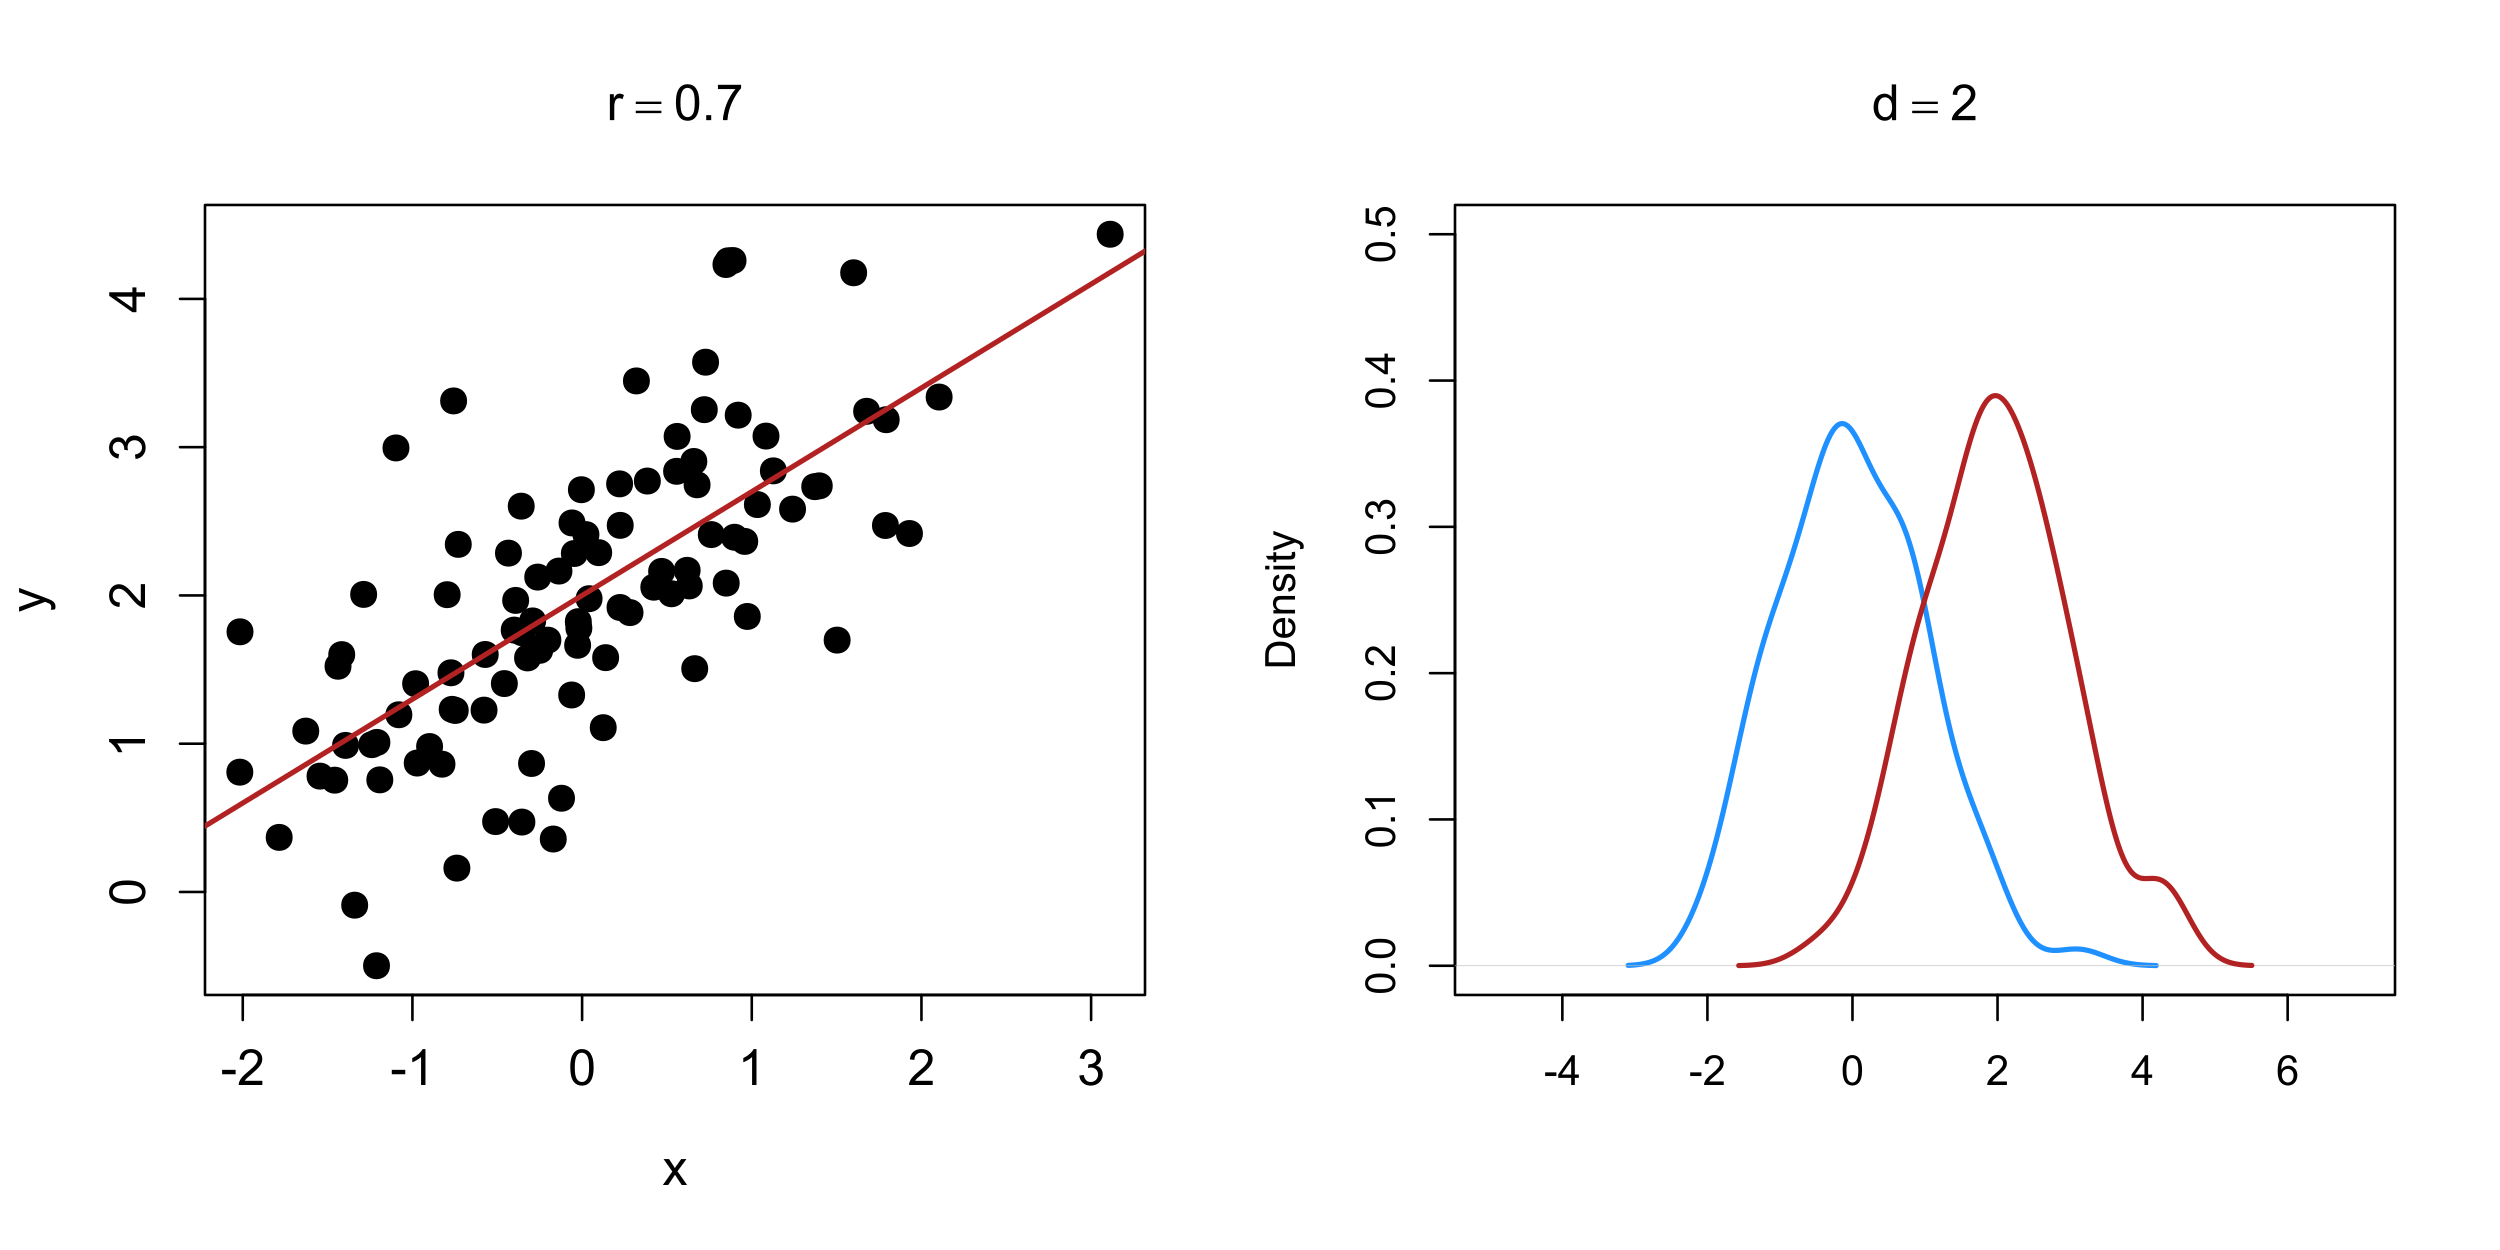 <?xml version="1.0" encoding="UTF-8"?>
<svg xmlns="http://www.w3.org/2000/svg" xmlns:xlink="http://www.w3.org/1999/xlink" width="720pt" height="360pt" viewBox="0 0 720 360" version="1.1">
<defs>
<g>
<symbol overflow="visible" id="glyph0-0">
<path style="stroke:none;" d="M 1.801 0 L 1.801 -9 L 9 -9 L 9 0 Z M 2.023 -0.227 L 8.773 -0.227 L 8.773 -8.773 L 2.023 -8.773 Z M 2.023 -0.227 "/>
</symbol>
<symbol overflow="visible" id="glyph0-1">
<path style="stroke:none;" d="M 0.457 -3.094 L 0.457 -4.367 L 4.344 -4.367 L 4.344 -3.094 Z M 0.457 -3.094 "/>
</symbol>
<symbol overflow="visible" id="glyph0-2">
<path style="stroke:none;" d="M 7.25 -1.215 L 7.25 0 L 0.438 0 C 0.426 -0.305 0.473 -0.598 0.582 -0.879 C 0.754 -1.34 1.031 -1.797 1.414 -2.25 C 1.793 -2.699 2.348 -3.219 3.074 -3.812 C 4.191 -4.727 4.949 -5.453 5.344 -5.992 C 5.734 -6.527 5.93 -7.035 5.934 -7.516 C 5.93 -8.016 5.75 -8.438 5.395 -8.785 C 5.035 -9.125 4.566 -9.297 3.992 -9.301 C 3.379 -9.297 2.895 -9.117 2.531 -8.754 C 2.164 -8.387 1.977 -7.879 1.977 -7.234 L 0.676 -7.367 C 0.762 -8.336 1.098 -9.078 1.68 -9.586 C 2.258 -10.094 3.039 -10.348 4.023 -10.352 C 5.008 -10.348 5.789 -10.074 6.367 -9.527 C 6.941 -8.977 7.23 -8.297 7.234 -7.488 C 7.23 -7.074 7.145 -6.668 6.98 -6.273 C 6.809 -5.871 6.531 -5.449 6.141 -5.012 C 5.75 -4.566 5.098 -3.965 4.191 -3.199 C 3.426 -2.559 2.938 -2.125 2.727 -1.902 C 2.508 -1.672 2.332 -1.441 2.195 -1.215 Z M 7.25 -1.215 "/>
</symbol>
<symbol overflow="visible" id="glyph0-3">
<path style="stroke:none;" d="M 5.363 0 L 4.098 0 L 4.098 -8.066 C 3.789 -7.773 3.391 -7.48 2.898 -7.191 C 2.402 -6.898 1.957 -6.684 1.566 -6.539 L 1.566 -7.762 C 2.27 -8.094 2.891 -8.496 3.422 -8.973 C 3.953 -9.441 4.328 -9.902 4.551 -10.352 L 5.363 -10.352 Z M 5.363 0 "/>
</symbol>
<symbol overflow="visible" id="glyph0-4">
<path style="stroke:none;" d="M 0.598 -5.082 C 0.598 -6.297 0.723 -7.277 0.973 -8.023 C 1.223 -8.766 1.594 -9.34 2.09 -9.746 C 2.582 -10.145 3.203 -10.348 3.957 -10.352 C 4.508 -10.348 4.996 -10.234 5.414 -10.016 C 5.828 -9.789 6.172 -9.469 6.445 -9.051 C 6.719 -8.629 6.93 -8.117 7.086 -7.52 C 7.238 -6.914 7.316 -6.102 7.32 -5.082 C 7.316 -3.871 7.191 -2.895 6.945 -2.152 C 6.695 -1.406 6.324 -0.832 5.832 -0.43 C 5.332 -0.023 4.707 0.176 3.957 0.176 C 2.961 0.176 2.184 -0.18 1.617 -0.895 C 0.938 -1.75 0.598 -3.145 0.598 -5.082 Z M 1.898 -5.082 C 1.898 -3.387 2.094 -2.262 2.492 -1.703 C 2.883 -1.141 3.371 -0.859 3.957 -0.863 C 4.535 -0.859 5.027 -1.141 5.426 -1.707 C 5.82 -2.266 6.016 -3.391 6.02 -5.082 C 6.016 -6.777 5.82 -7.906 5.426 -8.465 C 5.027 -9.02 4.531 -9.297 3.945 -9.301 C 3.359 -9.297 2.895 -9.051 2.551 -8.562 C 2.113 -7.93 1.898 -6.77 1.898 -5.082 Z M 1.898 -5.082 "/>
</symbol>
<symbol overflow="visible" id="glyph0-5">
<path style="stroke:none;" d="M 0.605 -2.723 L 1.871 -2.891 C 2.012 -2.168 2.262 -1.652 2.613 -1.336 C 2.961 -1.02 3.383 -0.859 3.887 -0.863 C 4.48 -0.859 4.984 -1.066 5.395 -1.48 C 5.805 -1.891 6.012 -2.402 6.012 -3.016 C 6.012 -3.594 5.82 -4.074 5.441 -4.453 C 5.059 -4.828 4.574 -5.016 3.992 -5.02 C 3.75 -5.016 3.453 -4.969 3.102 -4.879 L 3.242 -5.992 C 3.32 -5.98 3.391 -5.977 3.445 -5.977 C 3.984 -5.977 4.469 -6.117 4.898 -6.398 C 5.328 -6.68 5.543 -7.113 5.547 -7.699 C 5.543 -8.16 5.387 -8.543 5.074 -8.852 C 4.762 -9.152 4.355 -9.305 3.859 -9.309 C 3.363 -9.305 2.953 -9.148 2.629 -8.844 C 2.297 -8.531 2.086 -8.07 1.996 -7.453 L 0.73 -7.68 C 0.883 -8.523 1.234 -9.18 1.785 -9.648 C 2.332 -10.113 3.016 -10.348 3.832 -10.352 C 4.395 -10.348 4.91 -10.227 5.387 -9.988 C 5.855 -9.742 6.219 -9.414 6.473 -9 C 6.719 -8.582 6.844 -8.137 6.848 -7.672 C 6.844 -7.223 6.723 -6.816 6.488 -6.453 C 6.246 -6.086 5.895 -5.797 5.43 -5.582 C 6.035 -5.438 6.508 -5.145 6.848 -4.707 C 7.184 -4.262 7.352 -3.707 7.355 -3.043 C 7.352 -2.141 7.023 -1.379 6.371 -0.754 C 5.711 -0.129 4.883 0.18 3.883 0.184 C 2.973 0.18 2.219 -0.086 1.625 -0.625 C 1.023 -1.16 0.684 -1.859 0.605 -2.723 Z M 0.605 -2.723 "/>
</symbol>
<symbol overflow="visible" id="glyph0-6">
<path style="stroke:none;" d="M 0.934 0 L 0.934 -7.469 L 2.074 -7.469 L 2.074 -6.336 C 2.363 -6.859 2.629 -7.211 2.879 -7.383 C 3.121 -7.551 3.395 -7.633 3.691 -7.637 C 4.117 -7.633 4.551 -7.496 4.992 -7.227 L 4.555 -6.055 C 4.242 -6.234 3.934 -6.328 3.629 -6.328 C 3.348 -6.328 3.102 -6.242 2.883 -6.078 C 2.66 -5.906 2.5 -5.676 2.41 -5.387 C 2.266 -4.934 2.195 -4.441 2.199 -3.91 L 2.199 0 Z M 0.934 0 "/>
</symbol>
<symbol overflow="visible" id="glyph0-7">
<path style="stroke:none;" d="M 1.309 0 L 1.309 -1.441 L 2.75 -1.441 L 2.75 0 Z M 1.309 0 "/>
</symbol>
<symbol overflow="visible" id="glyph0-8">
<path style="stroke:none;" d="M 0.684 -8.957 L 0.684 -10.176 L 7.355 -10.176 L 7.355 -9.191 C 6.695 -8.488 6.047 -7.559 5.402 -6.402 C 4.758 -5.242 4.258 -4.051 3.91 -2.832 C 3.652 -1.965 3.492 -1.023 3.426 0 L 2.125 0 C 2.137 -0.809 2.297 -1.785 2.602 -2.938 C 2.906 -4.082 3.34 -5.191 3.91 -6.258 C 4.477 -7.324 5.086 -8.223 5.73 -8.957 Z M 0.684 -8.957 "/>
</symbol>
<symbol overflow="visible" id="glyph0-9">
<path style="stroke:none;" d="M 0.105 0 L 2.832 -3.883 L 0.309 -7.469 L 1.891 -7.469 L 3.039 -5.715 C 3.25 -5.379 3.422 -5.102 3.559 -4.879 C 3.762 -5.188 3.953 -5.461 4.129 -5.703 L 5.387 -7.469 L 6.898 -7.469 L 4.316 -3.953 L 7.094 0 L 5.539 0 L 4.008 -2.32 L 3.602 -2.945 L 1.637 0 Z M 0.105 0 "/>
</symbol>
<symbol overflow="visible" id="glyph0-10">
<path style="stroke:none;" d="M 5.793 0 L 5.793 -0.941 C 5.316 -0.203 4.621 0.164 3.707 0.168 C 3.109 0.164 2.562 0.004 2.062 -0.324 C 1.562 -0.648 1.176 -1.109 0.902 -1.699 C 0.629 -2.285 0.492 -2.961 0.492 -3.727 C 0.492 -4.469 0.613 -5.145 0.863 -5.754 C 1.109 -6.359 1.484 -6.824 1.98 -7.148 C 2.477 -7.473 3.031 -7.633 3.648 -7.637 C 4.098 -7.633 4.5 -7.539 4.852 -7.352 C 5.203 -7.16 5.488 -6.914 5.711 -6.609 L 5.711 -10.309 L 6.969 -10.309 L 6.969 0 Z M 1.793 -3.727 C 1.793 -2.77 1.992 -2.055 2.398 -1.582 C 2.797 -1.105 3.273 -0.867 3.824 -0.871 C 4.375 -0.867 4.844 -1.094 5.234 -1.551 C 5.617 -2 5.812 -2.691 5.816 -3.621 C 5.812 -4.641 5.613 -5.391 5.223 -5.871 C 4.824 -6.348 4.34 -6.586 3.77 -6.59 C 3.203 -6.586 2.734 -6.355 2.359 -5.898 C 1.98 -5.438 1.793 -4.715 1.793 -3.727 Z M 1.793 -3.727 "/>
</symbol>
<symbol overflow="visible" id="glyph1-0">
<path style="stroke:none;" d="M 0 -1.801 L -9 -1.801 L -9 -9 L 0 -9 Z M -0.227 -2.023 L -0.227 -8.773 L -8.773 -8.773 L -8.773 -2.023 Z M -0.227 -2.023 "/>
</symbol>
<symbol overflow="visible" id="glyph1-1">
<path style="stroke:none;" d="M -5.082 -0.598 C -6.297 -0.598 -7.277 -0.723 -8.023 -0.973 C -8.766 -1.223 -9.34 -1.594 -9.746 -2.09 C -10.145 -2.582 -10.348 -3.203 -10.352 -3.957 C -10.348 -4.508 -10.234 -4.996 -10.016 -5.414 C -9.789 -5.828 -9.469 -6.172 -9.051 -6.445 C -8.629 -6.719 -8.117 -6.93 -7.52 -7.086 C -6.914 -7.238 -6.102 -7.316 -5.082 -7.32 C -3.871 -7.316 -2.895 -7.191 -2.152 -6.945 C -1.406 -6.695 -0.832 -6.324 -0.43 -5.832 C -0.023 -5.332 0.176 -4.707 0.176 -3.957 C 0.176 -2.961 -0.18 -2.184 -0.895 -1.617 C -1.75 -0.938 -3.145 -0.598 -5.082 -0.598 Z M -5.082 -1.898 C -3.387 -1.898 -2.262 -2.094 -1.703 -2.492 C -1.141 -2.883 -0.859 -3.371 -0.863 -3.957 C -0.859 -4.535 -1.141 -5.027 -1.707 -5.426 C -2.266 -5.82 -3.391 -6.016 -5.082 -6.02 C -6.777 -6.016 -7.906 -5.82 -8.465 -5.426 C -9.02 -5.027 -9.297 -4.531 -9.301 -3.945 C -9.297 -3.359 -9.051 -2.895 -8.562 -2.551 C -7.93 -2.113 -6.77 -1.898 -5.082 -1.898 Z M -5.082 -1.898 "/>
</symbol>
<symbol overflow="visible" id="glyph1-2">
<path style="stroke:none;" d="M 0 -5.363 L 0 -4.098 L -8.066 -4.098 C -7.773 -3.789 -7.48 -3.391 -7.191 -2.898 C -6.898 -2.402 -6.684 -1.957 -6.539 -1.566 L -7.762 -1.566 C -8.094 -2.27 -8.496 -2.891 -8.973 -3.422 C -9.441 -3.953 -9.902 -4.328 -10.352 -4.551 L -10.352 -5.363 Z M 0 -5.363 "/>
</symbol>
<symbol overflow="visible" id="glyph1-3">
<path style="stroke:none;" d="M -1.215 -7.25 L 0 -7.25 L 0 -0.438 C -0.305 -0.426 -0.598 -0.473 -0.879 -0.582 C -1.34 -0.754 -1.797 -1.031 -2.25 -1.414 C -2.699 -1.793 -3.219 -2.348 -3.812 -3.074 C -4.727 -4.191 -5.453 -4.949 -5.992 -5.344 C -6.527 -5.734 -7.035 -5.93 -7.516 -5.934 C -8.016 -5.93 -8.438 -5.75 -8.785 -5.395 C -9.125 -5.035 -9.297 -4.566 -9.301 -3.992 C -9.297 -3.379 -9.117 -2.895 -8.754 -2.531 C -8.387 -2.164 -7.879 -1.977 -7.234 -1.977 L -7.367 -0.676 C -8.336 -0.762 -9.078 -1.098 -9.586 -1.68 C -10.094 -2.258 -10.348 -3.039 -10.352 -4.023 C -10.348 -5.008 -10.074 -5.789 -9.527 -6.367 C -8.977 -6.941 -8.297 -7.23 -7.488 -7.234 C -7.074 -7.23 -6.668 -7.145 -6.273 -6.98 C -5.871 -6.809 -5.449 -6.531 -5.012 -6.141 C -4.566 -5.75 -3.965 -5.098 -3.199 -4.191 C -2.559 -3.426 -2.125 -2.938 -1.902 -2.727 C -1.672 -2.508 -1.441 -2.332 -1.215 -2.195 Z M -1.215 -7.25 "/>
</symbol>
<symbol overflow="visible" id="glyph1-4">
<path style="stroke:none;" d="M -2.723 -0.605 L -2.891 -1.871 C -2.168 -2.012 -1.652 -2.262 -1.336 -2.613 C -1.02 -2.961 -0.859 -3.383 -0.863 -3.887 C -0.859 -4.48 -1.066 -4.984 -1.48 -5.395 C -1.891 -5.805 -2.402 -6.012 -3.016 -6.012 C -3.594 -6.012 -4.074 -5.82 -4.453 -5.441 C -4.828 -5.059 -5.016 -4.574 -5.02 -3.992 C -5.016 -3.75 -4.969 -3.453 -4.879 -3.102 L -5.992 -3.242 C -5.98 -3.32 -5.977 -3.391 -5.977 -3.445 C -5.977 -3.984 -6.117 -4.469 -6.398 -4.898 C -6.68 -5.328 -7.113 -5.543 -7.699 -5.547 C -8.16 -5.543 -8.543 -5.387 -8.852 -5.074 C -9.152 -4.762 -9.305 -4.355 -9.309 -3.859 C -9.305 -3.363 -9.148 -2.953 -8.844 -2.629 C -8.531 -2.297 -8.07 -2.086 -7.453 -1.996 L -7.68 -0.73 C -8.523 -0.883 -9.18 -1.234 -9.648 -1.785 C -10.113 -2.332 -10.348 -3.016 -10.352 -3.832 C -10.348 -4.395 -10.227 -4.91 -9.988 -5.387 C -9.742 -5.855 -9.414 -6.219 -9 -6.473 C -8.582 -6.719 -8.137 -6.844 -7.672 -6.848 C -7.223 -6.844 -6.816 -6.723 -6.453 -6.488 C -6.086 -6.246 -5.797 -5.895 -5.582 -5.43 C -5.438 -6.035 -5.145 -6.508 -4.707 -6.848 C -4.262 -7.184 -3.707 -7.352 -3.043 -7.355 C -2.141 -7.352 -1.379 -7.023 -0.754 -6.371 C -0.129 -5.711 0.18 -4.883 0.184 -3.883 C 0.18 -2.973 -0.086 -2.219 -0.625 -1.625 C -1.16 -1.023 -1.859 -0.684 -2.723 -0.605 Z M -2.723 -0.605 "/>
</symbol>
<symbol overflow="visible" id="glyph1-5">
<path style="stroke:none;" d="M 0 -4.656 L -2.469 -4.656 L -2.469 -0.184 L -3.629 -0.184 L -10.309 -4.887 L -10.309 -5.922 L -3.629 -5.922 L -3.629 -7.312 L -2.469 -7.312 L -2.469 -5.922 L 0 -5.922 Z M -3.629 -4.656 L -8.277 -4.656 L -3.629 -1.426 Z M -3.629 -4.656 "/>
</symbol>
<symbol overflow="visible" id="glyph1-6">
<path style="stroke:none;" d="M 2.875 -0.895 L 1.688 -0.754 C 1.762 -1.027 1.797 -1.27 1.801 -1.477 C 1.797 -1.758 1.75 -1.98 1.66 -2.152 C 1.562 -2.316 1.434 -2.457 1.266 -2.566 C 1.137 -2.645 0.82 -2.773 0.324 -2.953 C 0.25 -2.977 0.148 -3.012 0.016 -3.066 L -7.469 -0.23 L -7.469 -1.598 L -3.145 -3.148 C -2.594 -3.348 -2.016 -3.531 -1.414 -3.691 C -1.992 -3.836 -2.559 -4.008 -3.113 -4.211 L -7.469 -5.809 L -7.469 -7.074 L 0.125 -4.234 C 0.941 -3.926 1.508 -3.688 1.82 -3.523 C 2.234 -3.293 2.539 -3.035 2.738 -2.746 C 2.93 -2.453 3.027 -2.105 3.031 -1.707 C 3.027 -1.461 2.977 -1.191 2.875 -0.895 Z M 2.875 -0.895 "/>
</symbol>
<symbol overflow="visible" id="glyph2-0">
<path style="stroke:none;" d="M 0.723 0 L 0.723 -9 L 7.926 -9 L 7.926 0 Z M 0.949 -0.227 L 7.699 -0.227 L 7.699 -8.773 L 0.949 -8.773 Z M 0.949 -0.227 "/>
</symbol>
<symbol overflow="visible" id="glyph2-1">
<path style="stroke:none;" d="M 0.262 -5.336 L 7.645 -5.336 L 7.645 -4.656 L 0.262 -4.656 Z M 0.262 -2.715 L 7.645 -2.715 L 7.645 -2.02 L 0.262 -2.02 Z M 0.262 -2.715 "/>
</symbol>
<symbol overflow="visible" id="glyph3-0">
<path style="stroke:none;" d="M 1.5 0 L 1.5 -7.5 L 7.5 -7.5 L 7.5 0 Z M 1.688 -0.188 L 7.312 -0.188 L 7.312 -7.312 L 1.688 -7.312 Z M 1.688 -0.188 "/>
</symbol>
<symbol overflow="visible" id="glyph3-1">
<path style="stroke:none;" d="M 0.383 -2.578 L 0.383 -3.641 L 3.621 -3.641 L 3.621 -2.578 Z M 0.383 -2.578 "/>
</symbol>
<symbol overflow="visible" id="glyph3-2">
<path style="stroke:none;" d="M 3.879 0 L 3.879 -2.055 L 0.152 -2.055 L 0.152 -3.023 L 4.07 -8.59 L 4.934 -8.59 L 4.934 -3.023 L 6.094 -3.023 L 6.094 -2.055 L 4.934 -2.055 L 4.934 0 Z M 3.879 -3.023 L 3.879 -6.898 L 1.188 -3.023 Z M 3.879 -3.023 "/>
</symbol>
<symbol overflow="visible" id="glyph3-3">
<path style="stroke:none;" d="M 6.039 -1.016 L 6.039 0 L 0.363 0 C 0.355 -0.254 0.395 -0.496 0.484 -0.734 C 0.629 -1.117 0.859 -1.5 1.18 -1.875 C 1.492 -2.25 1.953 -2.684 2.562 -3.176 C 3.492 -3.941 4.125 -4.547 4.453 -4.992 C 4.781 -5.438 4.945 -5.859 4.945 -6.266 C 4.945 -6.68 4.793 -7.031 4.496 -7.32 C 4.191 -7.602 3.805 -7.746 3.328 -7.75 C 2.82 -7.746 2.414 -7.594 2.109 -7.293 C 1.805 -6.984 1.648 -6.562 1.648 -6.031 L 0.562 -6.141 C 0.633 -6.945 0.91 -7.559 1.398 -7.988 C 1.879 -8.41 2.531 -8.625 3.352 -8.625 C 4.172 -8.625 4.824 -8.395 5.309 -7.938 C 5.789 -7.48 6.027 -6.914 6.031 -6.242 C 6.027 -5.895 5.957 -5.559 5.82 -5.227 C 5.676 -4.891 5.441 -4.539 5.117 -4.176 C 4.789 -3.805 4.25 -3.301 3.492 -2.664 C 2.859 -2.129 2.453 -1.77 2.273 -1.582 C 2.094 -1.395 1.945 -1.203 1.828 -1.016 Z M 6.039 -1.016 "/>
</symbol>
<symbol overflow="visible" id="glyph3-4">
<path style="stroke:none;" d="M 0.5 -4.234 C 0.496 -5.246 0.602 -6.062 0.812 -6.688 C 1.02 -7.305 1.328 -7.785 1.742 -8.121 C 2.148 -8.457 2.668 -8.625 3.297 -8.625 C 3.758 -8.625 4.164 -8.531 4.512 -8.348 C 4.855 -8.16 5.141 -7.891 5.371 -7.543 C 5.594 -7.191 5.773 -6.766 5.906 -6.266 C 6.035 -5.762 6.098 -5.086 6.102 -4.234 C 6.098 -3.227 5.996 -2.414 5.789 -1.797 C 5.578 -1.176 5.266 -0.695 4.859 -0.359 C 4.445 -0.02 3.926 0.145 3.297 0.148 C 2.465 0.145 1.816 -0.148 1.348 -0.742 C 0.781 -1.457 0.496 -2.621 0.5 -4.234 Z M 1.582 -4.234 C 1.582 -2.824 1.746 -1.887 2.074 -1.418 C 2.402 -0.949 2.809 -0.715 3.297 -0.719 C 3.777 -0.715 4.184 -0.949 4.52 -1.422 C 4.848 -1.887 5.016 -2.824 5.016 -4.234 C 5.016 -5.648 4.848 -6.59 4.52 -7.055 C 4.184 -7.516 3.773 -7.746 3.289 -7.75 C 2.801 -7.746 2.414 -7.543 2.125 -7.137 C 1.762 -6.613 1.582 -5.645 1.582 -4.234 Z M 1.582 -4.234 "/>
</symbol>
<symbol overflow="visible" id="glyph3-5">
<path style="stroke:none;" d="M 5.969 -6.484 L 4.922 -6.406 C 4.828 -6.812 4.695 -7.113 4.523 -7.305 C 4.234 -7.605 3.883 -7.758 3.469 -7.758 C 3.133 -7.758 2.836 -7.664 2.586 -7.477 C 2.25 -7.234 1.988 -6.879 1.797 -6.414 C 1.605 -5.949 1.508 -5.289 1.5 -4.43 C 1.754 -4.812 2.062 -5.098 2.434 -5.289 C 2.797 -5.473 3.184 -5.566 3.586 -5.57 C 4.289 -5.566 4.887 -5.309 5.383 -4.793 C 5.875 -4.277 6.121 -3.609 6.125 -2.789 C 6.121 -2.25 6.004 -1.746 5.773 -1.285 C 5.539 -0.82 5.223 -0.469 4.816 -0.223 C 4.41 0.023 3.949 0.145 3.434 0.148 C 2.555 0.145 1.836 -0.176 1.285 -0.82 C 0.727 -1.469 0.449 -2.535 0.453 -4.02 C 0.449 -5.676 0.758 -6.883 1.371 -7.641 C 1.902 -8.297 2.621 -8.625 3.531 -8.625 C 4.207 -8.625 4.762 -8.434 5.195 -8.055 C 5.625 -7.676 5.883 -7.152 5.969 -6.484 Z M 1.664 -2.781 C 1.664 -2.418 1.738 -2.07 1.895 -1.738 C 2.043 -1.406 2.262 -1.152 2.543 -0.98 C 2.82 -0.801 3.109 -0.715 3.414 -0.719 C 3.859 -0.715 4.242 -0.895 4.566 -1.258 C 4.883 -1.613 5.043 -2.102 5.047 -2.727 C 5.043 -3.316 4.887 -3.785 4.57 -4.129 C 4.25 -4.469 3.852 -4.641 3.375 -4.641 C 2.898 -4.641 2.492 -4.469 2.16 -4.129 C 1.828 -3.785 1.664 -3.336 1.664 -2.781 Z M 1.664 -2.781 "/>
</symbol>
<symbol overflow="visible" id="glyph4-0">
<path style="stroke:none;" d="M 0 -1.5 L -7.5 -1.5 L -7.5 -7.5 L 0 -7.5 Z M -0.188 -1.688 L -0.188 -7.312 L -7.312 -7.312 L -7.312 -1.688 Z M -0.188 -1.688 "/>
</symbol>
<symbol overflow="visible" id="glyph4-1">
<path style="stroke:none;" d="M -4.234 -0.5 C -5.246 -0.496 -6.062 -0.602 -6.688 -0.812 C -7.305 -1.02 -7.785 -1.328 -8.121 -1.742 C -8.457 -2.152 -8.625 -2.672 -8.625 -3.301 C -8.625 -3.758 -8.531 -4.164 -8.348 -4.512 C -8.16 -4.859 -7.891 -5.145 -7.543 -5.371 C -7.191 -5.594 -6.766 -5.773 -6.266 -5.906 C -5.762 -6.035 -5.086 -6.098 -4.234 -6.102 C -3.223 -6.098 -2.41 -5.996 -1.793 -5.789 C -1.176 -5.578 -0.695 -5.266 -0.359 -4.859 C -0.02 -4.445 0.145 -3.926 0.148 -3.297 C 0.145 -2.465 -0.148 -1.816 -0.742 -1.348 C -1.457 -0.781 -2.621 -0.496 -4.234 -0.5 Z M -4.234 -1.582 C -2.824 -1.582 -1.887 -1.746 -1.418 -2.074 C -0.949 -2.402 -0.715 -2.809 -0.719 -3.297 C -0.715 -3.777 -0.949 -4.184 -1.422 -4.52 C -1.887 -4.848 -2.824 -5.016 -4.234 -5.016 C -5.648 -5.016 -6.59 -4.848 -7.055 -4.52 C -7.516 -4.188 -7.746 -3.777 -7.75 -3.289 C -7.746 -2.801 -7.543 -2.414 -7.137 -2.129 C -6.613 -1.762 -5.645 -1.582 -4.234 -1.582 Z M -4.234 -1.582 "/>
</symbol>
<symbol overflow="visible" id="glyph4-2">
<path style="stroke:none;" d="M 0 -1.09 L -1.203 -1.09 L -1.199 -2.289 L 0 -2.289 Z M 0 -1.09 "/>
</symbol>
<symbol overflow="visible" id="glyph4-3">
<path style="stroke:none;" d="M 0 -4.469 L 0 -3.414 L -6.719 -3.418 C -6.477 -3.16 -6.234 -2.828 -5.996 -2.418 C -5.75 -2.004 -5.57 -1.633 -5.449 -1.309 L -6.469 -1.309 C -6.742 -1.895 -7.078 -2.41 -7.477 -2.852 C -7.871 -3.293 -8.254 -3.605 -8.625 -3.793 L -8.625 -4.473 Z M 0 -4.469 "/>
</symbol>
<symbol overflow="visible" id="glyph4-4">
<path style="stroke:none;" d="M -1.012 -6.039 L 0 -6.039 L 0 -0.363 C -0.254 -0.355 -0.496 -0.395 -0.734 -0.488 C -1.117 -0.629 -1.5 -0.859 -1.875 -1.18 C -2.25 -1.496 -2.684 -1.957 -3.176 -2.562 C -3.941 -3.492 -4.547 -4.125 -4.992 -4.453 C -5.438 -4.781 -5.859 -4.945 -6.266 -4.945 C -6.68 -4.945 -7.031 -4.793 -7.32 -4.496 C -7.602 -4.195 -7.746 -3.809 -7.75 -3.328 C -7.746 -2.82 -7.594 -2.414 -7.293 -2.109 C -6.984 -1.805 -6.562 -1.648 -6.031 -1.648 L -6.141 -0.562 C -6.945 -0.637 -7.559 -0.914 -7.988 -1.402 C -8.41 -1.883 -8.625 -2.535 -8.625 -3.352 C -8.625 -4.176 -8.395 -4.828 -7.938 -5.309 C -7.48 -5.789 -6.914 -6.027 -6.242 -6.031 C -5.895 -6.027 -5.559 -5.957 -5.227 -5.82 C -4.891 -5.676 -4.539 -5.441 -4.176 -5.117 C -3.805 -4.789 -3.301 -4.25 -2.664 -3.492 C -2.129 -2.859 -1.77 -2.453 -1.582 -2.273 C -1.395 -2.094 -1.203 -1.945 -1.012 -1.828 Z M -1.012 -6.039 "/>
</symbol>
<symbol overflow="visible" id="glyph4-5">
<path style="stroke:none;" d="M -2.266 -0.504 L -2.406 -1.559 C -1.809 -1.68 -1.379 -1.883 -1.113 -2.176 C -0.848 -2.465 -0.715 -2.82 -0.719 -3.242 C -0.715 -3.734 -0.887 -4.152 -1.234 -4.496 C -1.574 -4.832 -2 -5.004 -2.512 -5.008 C -2.992 -5.004 -3.391 -4.848 -3.711 -4.535 C -4.023 -4.219 -4.184 -3.816 -4.184 -3.328 C -4.184 -3.129 -4.145 -2.879 -4.066 -2.586 L -4.992 -2.703 C -4.984 -2.77 -4.98 -2.828 -4.98 -2.871 C -4.98 -3.32 -5.098 -3.723 -5.332 -4.086 C -5.566 -4.441 -5.926 -4.621 -6.414 -4.625 C -6.801 -4.621 -7.121 -4.492 -7.375 -4.23 C -7.629 -3.969 -7.758 -3.629 -7.758 -3.219 C -7.758 -2.805 -7.629 -2.465 -7.371 -2.191 C -7.113 -1.918 -6.727 -1.742 -6.211 -1.664 L -6.398 -0.609 C -7.105 -0.738 -7.652 -1.031 -8.043 -1.488 C -8.43 -1.945 -8.625 -2.512 -8.625 -3.195 C -8.625 -3.66 -8.523 -4.094 -8.324 -4.488 C -8.121 -4.883 -7.848 -5.184 -7.5 -5.395 C -7.148 -5.602 -6.777 -5.707 -6.391 -5.707 C -6.02 -5.707 -5.684 -5.605 -5.379 -5.406 C -5.074 -5.207 -4.832 -4.914 -4.652 -4.523 C -4.535 -5.031 -4.289 -5.426 -3.922 -5.707 C -3.547 -5.988 -3.086 -6.129 -2.535 -6.129 C -1.781 -6.129 -1.145 -5.855 -0.629 -5.309 C -0.105 -4.762 0.152 -4.07 0.152 -3.234 C 0.152 -2.477 -0.07 -1.848 -0.52 -1.355 C -0.969 -0.855 -1.551 -0.574 -2.266 -0.504 Z M -2.266 -0.504 "/>
</symbol>
<symbol overflow="visible" id="glyph4-6">
<path style="stroke:none;" d="M 0 -3.879 L -2.055 -3.879 L -2.055 -0.152 L -3.023 -0.152 L -8.59 -4.074 L -8.59 -4.934 L -3.023 -4.934 L -3.023 -6.094 L -2.055 -6.094 L -2.055 -4.934 L 0 -4.934 Z M -3.023 -3.879 L -6.898 -3.879 L -3.023 -1.191 Z M -3.023 -3.879 "/>
</symbol>
<symbol overflow="visible" id="glyph4-7">
<path style="stroke:none;" d="M -2.25 -0.5 L -2.344 -1.605 C -1.805 -1.684 -1.398 -1.871 -1.125 -2.176 C -0.852 -2.473 -0.715 -2.836 -0.719 -3.258 C -0.715 -3.766 -0.906 -4.195 -1.293 -4.547 C -1.672 -4.898 -2.18 -5.074 -2.816 -5.074 C -3.414 -5.074 -3.891 -4.902 -4.242 -4.566 C -4.59 -4.227 -4.762 -3.785 -4.766 -3.242 C -4.762 -2.898 -4.684 -2.594 -4.531 -2.32 C -4.375 -2.047 -4.176 -1.832 -3.93 -1.676 L -4.062 -0.688 L -8.473 -1.52 L -8.473 -5.789 L -7.465 -5.789 L -7.465 -2.363 L -5.156 -1.898 C -5.516 -2.414 -5.695 -2.953 -5.695 -3.523 C -5.695 -4.27 -5.434 -4.902 -4.914 -5.422 C -4.395 -5.934 -3.727 -6.191 -2.91 -6.195 C -2.133 -6.191 -1.461 -5.965 -0.895 -5.516 C -0.199 -4.961 0.145 -4.211 0.148 -3.258 C 0.145 -2.477 -0.07 -1.836 -0.508 -1.344 C -0.941 -0.848 -1.523 -0.566 -2.25 -0.5 Z M -2.25 -0.5 "/>
</symbol>
<symbol overflow="visible" id="glyph4-8">
<path style="stroke:none;" d="M 0 -0.926 L -8.59 -0.926 L -8.59 -3.887 C -8.59 -4.551 -8.547 -5.062 -8.469 -5.414 C -8.352 -5.906 -8.148 -6.324 -7.852 -6.676 C -7.469 -7.125 -6.977 -7.465 -6.383 -7.691 C -5.781 -7.914 -5.102 -8.027 -4.34 -8.027 C -3.688 -8.027 -3.109 -7.949 -2.605 -7.797 C -2.102 -7.645 -1.684 -7.449 -1.355 -7.211 C -1.02 -6.973 -0.762 -6.711 -0.574 -6.43 C -0.387 -6.145 -0.242 -5.805 -0.145 -5.406 C -0.047 -5.004 0 -4.543 0 -4.023 Z M -1.012 -2.062 L -1.012 -3.898 C -1.008 -4.461 -1.059 -4.906 -1.168 -5.227 C -1.27 -5.547 -1.422 -5.805 -1.617 -6 C -1.883 -6.27 -2.242 -6.477 -2.703 -6.629 C -3.156 -6.777 -3.711 -6.855 -4.359 -6.855 C -5.258 -6.855 -5.945 -6.707 -6.43 -6.41 C -6.91 -6.113 -7.234 -5.754 -7.398 -5.34 C -7.516 -5.031 -7.574 -4.543 -7.578 -3.867 L -7.578 -2.062 Z M -1.012 -2.062 "/>
</symbol>
<symbol overflow="visible" id="glyph4-9">
<path style="stroke:none;" d="M -2.004 -5.051 L -1.867 -6.141 C -1.23 -5.969 -0.738 -5.648 -0.387 -5.184 C -0.035 -4.719 0.141 -4.125 0.141 -3.406 C 0.141 -2.492 -0.137 -1.77 -0.699 -1.238 C -1.254 -0.703 -2.043 -0.438 -3.059 -0.441 C -4.105 -0.438 -4.918 -0.707 -5.496 -1.25 C -6.074 -1.785 -6.363 -2.484 -6.363 -3.348 C -6.363 -4.176 -6.078 -4.855 -5.512 -5.383 C -4.945 -5.91 -4.148 -6.176 -3.121 -6.176 C -3.055 -6.176 -2.961 -6.172 -2.84 -6.172 L -2.844 -1.531 C -2.156 -1.566 -1.633 -1.762 -1.27 -2.109 C -0.906 -2.457 -0.727 -2.891 -0.727 -3.41 C -0.727 -3.797 -0.828 -4.125 -1.031 -4.402 C -1.234 -4.672 -1.559 -4.891 -2.004 -5.051 Z M -3.711 -1.59 L -3.707 -5.062 C -4.227 -5.016 -4.621 -4.883 -4.887 -4.664 C -5.293 -4.328 -5.496 -3.891 -5.496 -3.359 C -5.496 -2.871 -5.332 -2.465 -5.008 -2.137 C -4.684 -1.805 -4.25 -1.621 -3.711 -1.59 Z M -3.711 -1.59 "/>
</symbol>
<symbol overflow="visible" id="glyph4-10">
<path style="stroke:none;" d="M 0 -0.789 L -6.223 -0.793 L -6.223 -1.742 L -5.336 -1.742 C -6.02 -2.195 -6.363 -2.855 -6.363 -3.723 C -6.363 -4.09 -6.293 -4.434 -6.16 -4.754 C -6.023 -5.066 -5.848 -5.305 -5.633 -5.461 C -5.41 -5.617 -5.152 -5.727 -4.852 -5.789 C -4.656 -5.828 -4.312 -5.848 -3.824 -5.848 L 0 -5.848 L 0 -4.793 L -3.785 -4.793 C -4.215 -4.793 -4.535 -4.75 -4.75 -4.668 C -4.961 -4.586 -5.129 -4.441 -5.258 -4.234 C -5.383 -4.023 -5.449 -3.777 -5.449 -3.5 C -5.449 -3.047 -5.305 -2.66 -5.02 -2.336 C -4.734 -2.008 -4.195 -1.844 -3.398 -1.848 L 0 -1.844 Z M 0 -0.789 "/>
</symbol>
<symbol overflow="visible" id="glyph4-11">
<path style="stroke:none;" d="M -1.859 -0.371 L -2.023 -1.414 C -1.602 -1.469 -1.281 -1.633 -1.059 -1.902 C -0.836 -2.168 -0.727 -2.543 -0.727 -3.023 C -0.727 -3.508 -0.824 -3.867 -1.02 -4.102 C -1.215 -4.336 -1.445 -4.453 -1.715 -4.453 C -1.953 -4.453 -2.141 -4.348 -2.277 -4.141 C -2.367 -3.996 -2.488 -3.637 -2.637 -3.062 C -2.832 -2.289 -3 -1.754 -3.145 -1.457 C -3.285 -1.156 -3.48 -0.93 -3.734 -0.777 C -3.984 -0.621 -4.266 -0.543 -4.57 -0.547 C -4.844 -0.543 -5.098 -0.605 -5.34 -0.734 C -5.574 -0.859 -5.773 -1.035 -5.93 -1.254 C -6.047 -1.418 -6.148 -1.641 -6.234 -1.926 C -6.32 -2.207 -6.363 -2.512 -6.363 -2.836 C -6.363 -3.324 -6.293 -3.75 -6.152 -4.121 C -6.012 -4.488 -5.82 -4.762 -5.578 -4.938 C -5.336 -5.113 -5.016 -5.234 -4.617 -5.305 L -4.477 -4.273 C -4.797 -4.223 -5.047 -4.086 -5.227 -3.863 C -5.406 -3.637 -5.496 -3.32 -5.496 -2.914 C -5.496 -2.426 -5.414 -2.082 -5.254 -1.875 C -5.094 -1.668 -4.906 -1.562 -4.695 -1.566 C -4.555 -1.562 -4.434 -1.605 -4.324 -1.695 C -4.211 -1.777 -4.117 -1.914 -4.043 -2.098 C -4.004 -2.203 -3.914 -2.512 -3.773 -3.031 C -3.57 -3.773 -3.406 -4.293 -3.281 -4.59 C -3.156 -4.879 -2.973 -5.113 -2.73 -5.285 C -2.488 -5.453 -2.188 -5.535 -1.828 -5.539 C -1.477 -5.535 -1.145 -5.434 -0.832 -5.23 C -0.52 -5.023 -0.277 -4.727 -0.113 -4.34 C 0.059 -3.953 0.141 -3.516 0.141 -3.031 C 0.141 -2.219 -0.027 -1.602 -0.363 -1.18 C -0.699 -0.754 -1.195 -0.484 -1.859 -0.371 Z M -1.859 -0.371 "/>
</symbol>
<symbol overflow="visible" id="glyph4-12">
<path style="stroke:none;" d="M -7.375 -0.797 L -8.59 -0.797 L -8.59 -1.852 L -7.375 -1.852 Z M 0 -0.797 L -6.223 -0.797 L -6.223 -1.852 L 0 -1.852 Z M 0 -0.797 "/>
</symbol>
<symbol overflow="visible" id="glyph4-13">
<path style="stroke:none;" d="M -0.941 -3.094 L -0.012 -3.246 C 0.051 -2.949 0.082 -2.684 0.082 -2.449 C 0.082 -2.066 0.023 -1.77 -0.098 -1.559 C -0.219 -1.348 -0.379 -1.199 -0.574 -1.113 C -0.77 -1.027 -1.184 -0.984 -1.82 -0.984 L -5.402 -0.984 L -5.402 -0.211 L -6.223 -0.211 L -6.223 -0.984 L -7.766 -0.984 L -8.398 -2.035 L -6.223 -2.035 L -6.223 -3.094 L -5.402 -3.094 L -5.402 -2.035 L -1.762 -2.031 C -1.461 -2.027 -1.27 -2.047 -1.184 -2.086 C -1.098 -2.125 -1.027 -2.184 -0.977 -2.27 C -0.926 -2.352 -0.902 -2.473 -0.902 -2.633 C -0.902 -2.742 -0.914 -2.898 -0.941 -3.094 Z M -0.941 -3.094 "/>
</symbol>
<symbol overflow="visible" id="glyph4-14">
<path style="stroke:none;" d="M 2.398 -0.742 L 1.406 -0.625 C 1.469 -0.855 1.5 -1.059 1.5 -1.23 C 1.5 -1.465 1.461 -1.652 1.383 -1.793 C 1.305 -1.934 1.195 -2.047 1.055 -2.141 C 0.949 -2.203 0.688 -2.312 0.27 -2.461 C 0.211 -2.48 0.125 -2.512 0.012 -2.555 L -6.223 -0.195 L -6.223 -1.332 L -2.617 -2.625 C -2.16 -2.789 -1.68 -2.938 -1.176 -3.078 C -1.656 -3.195 -2.129 -3.34 -2.594 -3.508 L -6.223 -4.84 L -6.223 -5.895 L 0.105 -3.527 C 0.789 -3.273 1.258 -3.074 1.52 -2.938 C 1.863 -2.746 2.117 -2.531 2.281 -2.289 C 2.438 -2.043 2.52 -1.754 2.523 -1.422 C 2.52 -1.215 2.477 -0.988 2.398 -0.742 Z M 2.398 -0.742 "/>
</symbol>
</g>
<clipPath id="clip1">
  <path d="M 59.039 71 L 329.758 71 L 329.758 239 L 59.039 239 Z M 59.039 71 "/>
</clipPath>
<clipPath id="clip2">
  <path d="M 419.039 278 L 689.758 278 L 689.758 279 L 419.039 279 Z M 419.039 278 "/>
</clipPath>
</defs>
<g id="surface24">
<rect x="0" y="0" width="720" height="360" style="fill:rgb(100%,100%,100%);fill-opacity:1;stroke:none;"/>
<path style="fill-rule:nonzero;fill:rgb(0%,0%,0%);fill-opacity:1;stroke-width:0.75;stroke-linecap:round;stroke-linejoin:round;stroke:rgb(0%,0%,0%);stroke-opacity:1;stroke-miterlimit:10;" d="M 130.801 220.086 C 130.801 224.766 123.781 224.766 123.781 220.086 C 123.781 215.406 130.801 215.406 130.801 220.086 "/>
<path style="fill-rule:nonzero;fill:rgb(0%,0%,0%);fill-opacity:1;stroke-width:0.75;stroke-linecap:round;stroke-linejoin:round;stroke:rgb(0%,0%,0%);stroke-opacity:1;stroke-miterlimit:10;" d="M 146.25 236.617 C 146.25 241.297 139.227 241.297 139.227 236.617 C 139.227 231.938 146.25 231.938 146.25 236.617 "/>
<path style="fill-rule:nonzero;fill:rgb(0%,0%,0%);fill-opacity:1;stroke-width:0.75;stroke-linecap:round;stroke-linejoin:round;stroke:rgb(0%,0%,0%);stroke-opacity:1;stroke-miterlimit:10;" d="M 108.242 171.191 C 108.242 175.871 101.223 175.871 101.223 171.191 C 101.223 166.508 108.242 166.508 108.242 171.191 "/>
<path style="fill-rule:nonzero;fill:rgb(0%,0%,0%);fill-opacity:1;stroke-width:0.75;stroke-linecap:round;stroke-linejoin:round;stroke:rgb(0%,0%,0%);stroke-opacity:1;stroke-miterlimit:10;" d="M 184.957 176.43 C 184.957 181.109 177.934 181.109 177.934 176.43 C 177.934 171.746 184.957 171.746 184.957 176.43 "/>
<path style="fill-rule:nonzero;fill:rgb(0%,0%,0%);fill-opacity:1;stroke-width:0.75;stroke-linecap:round;stroke-linejoin:round;stroke:rgb(0%,0%,0%);stroke-opacity:1;stroke-miterlimit:10;" d="M 112.898 224.602 C 112.898 229.281 105.879 229.281 105.879 224.602 C 105.879 219.918 112.898 219.918 112.898 224.602 "/>
<path style="fill-rule:nonzero;fill:rgb(0%,0%,0%);fill-opacity:1;stroke-width:0.75;stroke-linecap:round;stroke-linejoin:round;stroke:rgb(0%,0%,0%);stroke-opacity:1;stroke-miterlimit:10;" d="M 103.027 214.676 C 103.027 219.355 96.008 219.355 96.008 214.676 C 96.008 209.996 103.027 209.996 103.027 214.676 "/>
<path style="fill-rule:nonzero;fill:rgb(0%,0%,0%);fill-opacity:1;stroke-width:0.75;stroke-linecap:round;stroke-linejoin:round;stroke:rgb(0%,0%,0%);stroke-opacity:1;stroke-miterlimit:10;" d="M 117.547 129.004 C 117.547 133.688 110.527 133.688 110.527 129.004 C 110.527 124.324 117.547 124.324 117.547 129.004 "/>
<path style="fill-rule:nonzero;fill:rgb(0%,0%,0%);fill-opacity:1;stroke-width:0.75;stroke-linecap:round;stroke-linejoin:round;stroke:rgb(0%,0%,0%);stroke-opacity:1;stroke-miterlimit:10;" d="M 221.637 145.316 C 221.637 149.996 214.617 149.996 214.617 145.316 C 214.617 140.637 221.637 140.637 221.637 145.316 "/>
<path style="fill-rule:nonzero;fill:rgb(0%,0%,0%);fill-opacity:1;stroke-width:0.75;stroke-linecap:round;stroke-linejoin:round;stroke:rgb(0%,0%,0%);stroke-opacity:1;stroke-miterlimit:10;" d="M 212.582 76.184 C 212.582 80.863 205.562 80.863 205.562 76.184 C 205.562 71.504 212.582 71.504 212.582 76.184 "/>
<path style="fill-rule:nonzero;fill:rgb(0%,0%,0%);fill-opacity:1;stroke-width:0.75;stroke-linecap:round;stroke-linejoin:round;stroke:rgb(0%,0%,0%);stroke-opacity:1;stroke-miterlimit:10;" d="M 203.336 132.902 C 203.336 137.586 196.316 137.586 196.316 132.902 C 196.316 128.223 203.336 128.223 203.336 132.902 "/>
<path style="fill-rule:nonzero;fill:rgb(0%,0%,0%);fill-opacity:1;stroke-width:0.75;stroke-linecap:round;stroke-linejoin:round;stroke:rgb(0%,0%,0%);stroke-opacity:1;stroke-miterlimit:10;" d="M 258.516 151.34 C 258.516 156.02 251.496 156.02 251.496 151.34 C 251.496 146.66 258.516 146.66 258.516 151.34 "/>
<path style="fill-rule:nonzero;fill:rgb(0%,0%,0%);fill-opacity:1;stroke-width:0.75;stroke-linecap:round;stroke-linejoin:round;stroke:rgb(0%,0%,0%);stroke-opacity:1;stroke-miterlimit:10;" d="M 164.488 164.469 C 164.488 169.148 157.469 169.148 157.469 164.469 C 157.469 159.789 164.488 159.789 164.488 164.469 "/>
<path style="fill-rule:nonzero;fill:rgb(0%,0%,0%);fill-opacity:1;stroke-width:0.75;stroke-linecap:round;stroke-linejoin:round;stroke:rgb(0%,0%,0%);stroke-opacity:1;stroke-miterlimit:10;" d="M 123.664 219.758 C 123.664 224.438 116.645 224.438 116.645 219.758 C 116.645 215.078 123.664 215.078 123.664 219.758 "/>
<path style="fill-rule:nonzero;fill:rgb(0%,0%,0%);fill-opacity:1;stroke-width:0.75;stroke-linecap:round;stroke-linejoin:round;stroke:rgb(0%,0%,0%);stroke-opacity:1;stroke-miterlimit:10;" d="M 132.293 171.266 C 132.293 175.945 125.273 175.945 125.273 171.266 C 125.273 166.586 132.293 166.586 132.293 171.266 "/>
<path style="fill-rule:nonzero;fill:rgb(0%,0%,0%);fill-opacity:1;stroke-width:0.75;stroke-linecap:round;stroke-linejoin:round;stroke:rgb(0%,0%,0%);stroke-opacity:1;stroke-miterlimit:10;" d="M 83.914 241.168 C 83.914 245.848 76.895 245.848 76.895 241.168 C 76.895 236.488 83.914 236.488 83.914 241.168 "/>
<path style="fill-rule:nonzero;fill:rgb(0%,0%,0%);fill-opacity:1;stroke-width:0.75;stroke-linecap:round;stroke-linejoin:round;stroke:rgb(0%,0%,0%);stroke-opacity:1;stroke-miterlimit:10;" d="M 189.953 138.543 C 189.953 143.223 182.93 143.223 182.93 138.543 C 182.93 133.863 189.953 133.863 189.953 138.543 "/>
<path style="fill-rule:nonzero;fill:rgb(0%,0%,0%);fill-opacity:1;stroke-width:0.75;stroke-linecap:round;stroke-linejoin:round;stroke:rgb(0%,0%,0%);stroke-opacity:1;stroke-miterlimit:10;" d="M 173.172 172.422 C 173.172 177.102 166.152 177.102 166.152 172.422 C 166.152 167.742 173.172 167.742 173.172 172.422 "/>
<path style="fill-rule:nonzero;fill:rgb(0%,0%,0%);fill-opacity:1;stroke-width:0.75;stroke-linecap:round;stroke-linejoin:round;stroke:rgb(0%,0%,0%);stroke-opacity:1;stroke-miterlimit:10;" d="M 198.367 135.738 C 198.367 140.418 191.348 140.418 191.348 135.738 C 191.348 131.059 198.367 131.059 198.367 135.738 "/>
<path style="fill-rule:nonzero;fill:rgb(0%,0%,0%);fill-opacity:1;stroke-width:0.75;stroke-linecap:round;stroke-linejoin:round;stroke:rgb(0%,0%,0%);stroke-opacity:1;stroke-miterlimit:10;" d="M 142.918 204.516 C 142.918 209.199 135.898 209.199 135.898 204.516 C 135.898 199.836 142.918 199.836 142.918 204.516 "/>
<path style="fill-rule:nonzero;fill:rgb(0%,0%,0%);fill-opacity:1;stroke-width:0.75;stroke-linecap:round;stroke-linejoin:round;stroke:rgb(0%,0%,0%);stroke-opacity:1;stroke-miterlimit:10;" d="M 168.148 200.156 C 168.148 204.836 161.129 204.836 161.129 200.156 C 161.129 195.473 168.148 195.473 168.148 200.156 "/>
<path style="fill-rule:nonzero;fill:rgb(0%,0%,0%);fill-opacity:1;stroke-width:0.75;stroke-linecap:round;stroke-linejoin:round;stroke:rgb(0%,0%,0%);stroke-opacity:1;stroke-miterlimit:10;" d="M 155.449 189.477 C 155.449 194.156 148.426 194.156 148.426 189.477 C 148.426 184.797 155.449 184.797 155.449 189.477 "/>
<path style="fill-rule:nonzero;fill:rgb(0%,0%,0%);fill-opacity:1;stroke-width:0.75;stroke-linecap:round;stroke-linejoin:round;stroke:rgb(0%,0%,0%);stroke-opacity:1;stroke-miterlimit:10;" d="M 198.523 125.688 C 198.523 130.367 191.5 130.367 191.5 125.688 C 191.5 121.008 198.523 121.008 198.523 125.688 "/>
<path style="fill-rule:nonzero;fill:rgb(0%,0%,0%);fill-opacity:1;stroke-width:0.75;stroke-linecap:round;stroke-linejoin:round;stroke:rgb(0%,0%,0%);stroke-opacity:1;stroke-miterlimit:10;" d="M 253.098 118.457 C 253.098 123.137 246.078 123.137 246.078 118.457 C 246.078 113.777 253.098 113.777 253.098 118.457 "/>
<path style="fill-rule:nonzero;fill:rgb(0%,0%,0%);fill-opacity:1;stroke-width:0.75;stroke-linecap:round;stroke-linejoin:round;stroke:rgb(0%,0%,0%);stroke-opacity:1;stroke-miterlimit:10;" d="M 182.137 151.305 C 182.137 155.984 175.113 155.984 175.113 151.305 C 175.113 146.625 182.137 146.625 182.137 151.305 "/>
<path style="fill-rule:nonzero;fill:rgb(0%,0%,0%);fill-opacity:1;stroke-width:0.75;stroke-linecap:round;stroke-linejoin:round;stroke:rgb(0%,0%,0%);stroke-opacity:1;stroke-miterlimit:10;" d="M 127.23 215 C 127.23 219.68 120.211 219.68 120.211 215 C 120.211 210.32 127.23 210.32 127.23 215 "/>
<path style="fill-rule:nonzero;fill:rgb(0%,0%,0%);fill-opacity:1;stroke-width:0.75;stroke-linecap:round;stroke-linejoin:round;stroke:rgb(0%,0%,0%);stroke-opacity:1;stroke-miterlimit:10;" d="M 191.805 169.113 C 191.805 173.793 184.785 173.793 184.785 169.113 C 184.785 164.434 191.805 164.434 191.805 169.113 "/>
<path style="fill-rule:nonzero;fill:rgb(0%,0%,0%);fill-opacity:1;stroke-width:0.75;stroke-linecap:round;stroke-linejoin:round;stroke:rgb(0%,0%,0%);stroke-opacity:1;stroke-miterlimit:10;" d="M 203.59 192.578 C 203.59 197.262 196.57 197.262 196.57 192.578 C 196.57 187.898 203.59 187.898 203.59 192.578 "/>
<path style="fill-rule:nonzero;fill:rgb(0%,0%,0%);fill-opacity:1;stroke-width:0.75;stroke-linecap:round;stroke-linejoin:round;stroke:rgb(0%,0%,0%);stroke-opacity:1;stroke-miterlimit:10;" d="M 135.492 156.777 C 135.492 161.457 128.473 161.457 128.473 156.777 C 128.473 152.098 135.492 152.098 135.492 156.777 "/>
<path style="fill-rule:nonzero;fill:rgb(0%,0%,0%);fill-opacity:1;stroke-width:0.75;stroke-linecap:round;stroke-linejoin:round;stroke:rgb(0%,0%,0%);stroke-opacity:1;stroke-miterlimit:10;" d="M 152.02 172.918 C 152.02 177.598 145 177.598 145 172.918 C 145 168.238 152.02 168.238 152.02 172.918 "/>
<path style="fill-rule:nonzero;fill:rgb(0%,0%,0%);fill-opacity:1;stroke-width:0.75;stroke-linecap:round;stroke-linejoin:round;stroke:rgb(0%,0%,0%);stroke-opacity:1;stroke-miterlimit:10;" d="M 153.621 145.777 C 153.621 150.457 146.602 150.457 146.602 145.777 C 146.602 141.098 153.621 141.098 153.621 145.777 "/>
<path style="fill-rule:nonzero;fill:rgb(0%,0%,0%);fill-opacity:1;stroke-width:0.75;stroke-linecap:round;stroke-linejoin:round;stroke:rgb(0%,0%,0%);stroke-opacity:1;stroke-miterlimit:10;" d="M 151.602 181.465 C 151.602 186.145 144.582 186.145 144.582 181.465 C 144.582 176.785 151.602 176.785 151.602 181.465 "/>
<path style="fill-rule:nonzero;fill:rgb(0%,0%,0%);fill-opacity:1;stroke-width:0.75;stroke-linecap:round;stroke-linejoin:round;stroke:rgb(0%,0%,0%);stroke-opacity:1;stroke-miterlimit:10;" d="M 175.934 159.164 C 175.934 163.844 168.914 163.844 168.914 159.164 C 168.914 154.484 175.934 154.484 175.934 159.164 "/>
<path style="fill-rule:nonzero;fill:rgb(0%,0%,0%);fill-opacity:1;stroke-width:0.75;stroke-linecap:round;stroke-linejoin:round;stroke:rgb(0%,0%,0%);stroke-opacity:1;stroke-miterlimit:10;" d="M 168.918 159.41 C 168.918 164.09 161.898 164.09 161.898 159.41 C 161.898 154.73 168.918 154.73 168.918 159.41 "/>
<path style="fill-rule:nonzero;fill:rgb(0%,0%,0%);fill-opacity:1;stroke-width:0.75;stroke-linecap:round;stroke-linejoin:round;stroke:rgb(0%,0%,0%);stroke-opacity:1;stroke-miterlimit:10;" d="M 123.211 196.914 C 123.211 201.594 116.191 201.594 116.191 196.914 C 116.191 192.234 123.211 192.234 123.211 196.914 "/>
<path style="fill-rule:nonzero;fill:rgb(0%,0%,0%);fill-opacity:1;stroke-width:0.75;stroke-linecap:round;stroke-linejoin:round;stroke:rgb(0%,0%,0%);stroke-opacity:1;stroke-miterlimit:10;" d="M 111.949 278.133 C 111.949 282.812 104.93 282.812 104.93 278.133 C 104.93 273.453 111.949 273.453 111.949 278.133 "/>
<path style="fill-rule:nonzero;fill:rgb(0%,0%,0%);fill-opacity:1;stroke-width:0.75;stroke-linecap:round;stroke-linejoin:round;stroke:rgb(0%,0%,0%);stroke-opacity:1;stroke-miterlimit:10;" d="M 169.867 185.844 C 169.867 190.523 162.848 190.523 162.848 185.844 C 162.848 181.164 169.867 181.164 169.867 185.844 "/>
<path style="fill-rule:nonzero;fill:rgb(0%,0%,0%);fill-opacity:1;stroke-width:0.75;stroke-linecap:round;stroke-linejoin:round;stroke:rgb(0%,0%,0%);stroke-opacity:1;stroke-miterlimit:10;" d="M 226.238 135.605 C 226.238 140.285 219.219 140.285 219.219 135.605 C 219.219 130.926 226.238 130.926 226.238 135.605 "/>
<path style="fill-rule:nonzero;fill:rgb(0%,0%,0%);fill-opacity:1;stroke-width:0.75;stroke-linecap:round;stroke-linejoin:round;stroke:rgb(0%,0%,0%);stroke-opacity:1;stroke-miterlimit:10;" d="M 186.797 109.707 C 186.797 114.387 179.777 114.387 179.777 109.707 C 179.777 105.027 186.797 105.027 186.797 109.707 "/>
<path style="fill-rule:nonzero;fill:rgb(0%,0%,0%);fill-opacity:1;stroke-width:0.75;stroke-linecap:round;stroke-linejoin:round;stroke:rgb(0%,0%,0%);stroke-opacity:1;stroke-miterlimit:10;" d="M 218.73 177.539 C 218.73 182.219 211.711 182.219 211.711 177.539 C 211.711 172.859 218.73 172.859 218.73 177.539 "/>
<path style="fill-rule:nonzero;fill:rgb(0%,0%,0%);fill-opacity:1;stroke-width:0.75;stroke-linecap:round;stroke-linejoin:round;stroke:rgb(0%,0%,0%);stroke-opacity:1;stroke-miterlimit:10;" d="M 273.98 114.352 C 273.98 119.031 266.957 119.031 266.957 114.352 C 266.957 109.672 273.98 109.672 273.98 114.352 "/>
<path style="fill-rule:nonzero;fill:rgb(0%,0%,0%);fill-opacity:1;stroke-width:0.75;stroke-linecap:round;stroke-linejoin:round;stroke:rgb(0%,0%,0%);stroke-opacity:1;stroke-miterlimit:10;" d="M 249.363 78.559 C 249.363 83.238 242.344 83.238 242.344 78.559 C 242.344 73.879 249.363 73.879 249.363 78.559 "/>
<path style="fill-rule:nonzero;fill:rgb(0%,0%,0%);fill-opacity:1;stroke-width:0.75;stroke-linecap:round;stroke-linejoin:round;stroke:rgb(0%,0%,0%);stroke-opacity:1;stroke-miterlimit:10;" d="M 177.242 209.57 C 177.242 214.25 170.223 214.25 170.223 209.57 C 170.223 204.891 177.242 204.891 177.242 209.57 "/>
<path style="fill-rule:nonzero;fill:rgb(0%,0%,0%);fill-opacity:1;stroke-width:0.75;stroke-linecap:round;stroke-linejoin:round;stroke:rgb(0%,0%,0%);stroke-opacity:1;stroke-miterlimit:10;" d="M 100.859 191.875 C 100.859 196.555 93.84 196.555 93.84 191.875 C 93.84 187.195 100.859 187.195 100.859 191.875 "/>
<path style="fill-rule:nonzero;fill:rgb(0%,0%,0%);fill-opacity:1;stroke-width:0.75;stroke-linecap:round;stroke-linejoin:round;stroke:rgb(0%,0%,0%);stroke-opacity:1;stroke-miterlimit:10;" d="M 95.676 223.527 C 95.676 228.207 88.656 228.207 88.656 223.527 C 88.656 218.848 95.676 218.848 95.676 223.527 "/>
<path style="fill-rule:nonzero;fill:rgb(0%,0%,0%);fill-opacity:1;stroke-width:0.75;stroke-linecap:round;stroke-linejoin:round;stroke:rgb(0%,0%,0%);stroke-opacity:1;stroke-miterlimit:10;" d="M 204.27 139.621 C 204.27 144.301 197.25 144.301 197.25 139.621 C 197.25 134.941 204.27 134.941 204.27 139.621 "/>
<path style="fill-rule:nonzero;fill:rgb(0%,0%,0%);fill-opacity:1;stroke-width:0.75;stroke-linecap:round;stroke-linejoin:round;stroke:rgb(0%,0%,0%);stroke-opacity:1;stroke-miterlimit:10;" d="M 323.242 67.465 C 323.242 72.148 316.223 72.148 316.223 67.465 C 316.223 62.785 323.242 62.785 323.242 67.465 "/>
<path style="fill-rule:nonzero;fill:rgb(0%,0%,0%);fill-opacity:1;stroke-width:0.75;stroke-linecap:round;stroke-linejoin:round;stroke:rgb(0%,0%,0%);stroke-opacity:1;stroke-miterlimit:10;" d="M 118.387 205.852 C 118.387 210.531 111.367 210.531 111.367 205.852 C 111.367 201.172 118.387 201.172 118.387 205.852 "/>
<path style="fill-rule:nonzero;fill:rgb(0%,0%,0%);fill-opacity:1;stroke-width:0.75;stroke-linecap:round;stroke-linejoin:round;stroke:rgb(0%,0%,0%);stroke-opacity:1;stroke-miterlimit:10;" d="M 244.609 184.352 C 244.609 189.031 237.586 189.031 237.586 184.352 C 237.586 179.672 244.609 179.672 244.609 184.352 "/>
<path style="fill-rule:nonzero;fill:rgb(0%,0%,0%);fill-opacity:1;stroke-width:0.75;stroke-linecap:round;stroke-linejoin:round;stroke:rgb(0%,0%,0%);stroke-opacity:1;stroke-miterlimit:10;" d="M 172.262 153.965 C 172.262 158.645 165.242 158.645 165.242 153.965 C 165.242 149.285 172.262 149.285 172.262 153.965 "/>
<path style="fill-rule:nonzero;fill:rgb(0%,0%,0%);fill-opacity:1;stroke-width:0.75;stroke-linecap:round;stroke-linejoin:round;stroke:rgb(0%,0%,0%);stroke-opacity:1;stroke-miterlimit:10;" d="M 72.633 181.961 C 72.633 186.641 65.613 186.641 65.613 181.961 C 65.613 177.281 72.633 177.281 72.633 181.961 "/>
<path style="fill-rule:nonzero;fill:rgb(0%,0%,0%);fill-opacity:1;stroke-width:0.75;stroke-linecap:round;stroke-linejoin:round;stroke:rgb(0%,0%,0%);stroke-opacity:1;stroke-miterlimit:10;" d="M 161.297 184.359 C 161.297 189.039 154.277 189.039 154.277 184.359 C 154.277 179.68 161.297 179.68 161.297 184.359 "/>
<path style="fill-rule:nonzero;fill:rgb(0%,0%,0%);fill-opacity:1;stroke-width:0.75;stroke-linecap:round;stroke-linejoin:round;stroke:rgb(0%,0%,0%);stroke-opacity:1;stroke-miterlimit:10;" d="M 158.371 166.203 C 158.371 170.883 151.352 170.883 151.352 166.203 C 151.352 161.523 158.371 161.523 158.371 166.203 "/>
<path style="fill-rule:nonzero;fill:rgb(0%,0%,0%);fill-opacity:1;stroke-width:0.75;stroke-linecap:round;stroke-linejoin:round;stroke:rgb(0%,0%,0%);stroke-opacity:1;stroke-miterlimit:10;" d="M 110.582 214.465 C 110.582 219.145 103.562 219.145 103.562 214.465 C 103.562 209.785 110.582 209.785 110.582 214.465 "/>
<path style="fill-rule:nonzero;fill:rgb(0%,0%,0%);fill-opacity:1;stroke-width:0.75;stroke-linecap:round;stroke-linejoin:round;stroke:rgb(0%,0%,0%);stroke-opacity:1;stroke-miterlimit:10;" d="M 201.406 164.254 C 201.406 168.938 194.387 168.938 194.387 164.254 C 194.387 159.574 201.406 159.574 201.406 164.254 "/>
<path style="fill-rule:nonzero;fill:rgb(0%,0%,0%);fill-opacity:1;stroke-width:0.75;stroke-linecap:round;stroke-linejoin:round;stroke:rgb(0%,0%,0%);stroke-opacity:1;stroke-miterlimit:10;" d="M 99.918 224.688 C 99.918 229.367 92.898 229.367 92.898 224.688 C 92.898 220.008 99.918 220.008 99.918 224.688 "/>
<path style="fill-rule:nonzero;fill:rgb(0%,0%,0%);fill-opacity:1;stroke-width:0.75;stroke-linecap:round;stroke-linejoin:round;stroke:rgb(0%,0%,0%);stroke-opacity:1;stroke-miterlimit:10;" d="M 202.02 168.75 C 202.02 173.43 195 173.43 195 168.75 C 195 164.07 202.02 164.07 202.02 168.75 "/>
<path style="fill-rule:nonzero;fill:rgb(0%,0%,0%);fill-opacity:1;stroke-width:0.75;stroke-linecap:round;stroke-linejoin:round;stroke:rgb(0%,0%,0%);stroke-opacity:1;stroke-miterlimit:10;" d="M 238.148 140.156 C 238.148 144.836 231.129 144.836 231.129 140.156 C 231.129 135.477 238.148 135.477 238.148 140.156 "/>
<path style="fill-rule:nonzero;fill:rgb(0%,0%,0%);fill-opacity:1;stroke-width:0.75;stroke-linecap:round;stroke-linejoin:round;stroke:rgb(0%,0%,0%);stroke-opacity:1;stroke-miterlimit:10;" d="M 149.949 159.305 C 149.949 163.984 142.926 163.984 142.926 159.305 C 142.926 154.625 149.949 154.625 149.949 159.305 "/>
<path style="fill-rule:nonzero;fill:rgb(0%,0%,0%);fill-opacity:1;stroke-width:0.75;stroke-linecap:round;stroke-linejoin:round;stroke:rgb(0%,0%,0%);stroke-opacity:1;stroke-miterlimit:10;" d="M 134.148 115.465 C 134.148 120.145 127.129 120.145 127.129 115.465 C 127.129 110.785 134.148 110.785 134.148 115.465 "/>
<path style="fill-rule:nonzero;fill:rgb(0%,0%,0%);fill-opacity:1;stroke-width:0.75;stroke-linecap:round;stroke-linejoin:round;stroke:rgb(0%,0%,0%);stroke-opacity:1;stroke-miterlimit:10;" d="M 162.848 241.641 C 162.848 246.32 155.828 246.32 155.828 241.641 C 155.828 236.961 162.848 236.961 162.848 241.641 "/>
<path style="fill-rule:nonzero;fill:rgb(0%,0%,0%);fill-opacity:1;stroke-width:0.75;stroke-linecap:round;stroke-linejoin:round;stroke:rgb(0%,0%,0%);stroke-opacity:1;stroke-miterlimit:10;" d="M 212.656 167.938 C 212.656 172.617 205.637 172.617 205.637 167.938 C 205.637 163.258 212.656 163.258 212.656 167.938 "/>
<path style="fill-rule:nonzero;fill:rgb(0%,0%,0%);fill-opacity:1;stroke-width:0.75;stroke-linecap:round;stroke-linejoin:round;stroke:rgb(0%,0%,0%);stroke-opacity:1;stroke-miterlimit:10;" d="M 215.051 154.727 C 215.051 159.406 208.031 159.406 208.031 154.727 C 208.031 150.047 215.051 150.047 215.051 154.727 "/>
<path style="fill-rule:nonzero;fill:rgb(0%,0%,0%);fill-opacity:1;stroke-width:0.75;stroke-linecap:round;stroke-linejoin:round;stroke:rgb(0%,0%,0%);stroke-opacity:1;stroke-miterlimit:10;" d="M 91.57 210.555 C 91.57 215.238 84.551 215.238 84.551 210.555 C 84.551 205.875 91.57 205.875 91.57 210.555 "/>
<path style="fill-rule:nonzero;fill:rgb(0%,0%,0%);fill-opacity:1;stroke-width:0.75;stroke-linecap:round;stroke-linejoin:round;stroke:rgb(0%,0%,0%);stroke-opacity:1;stroke-miterlimit:10;" d="M 217.996 155.93 C 217.996 160.609 210.977 160.609 210.977 155.93 C 210.977 151.246 217.996 151.246 217.996 155.93 "/>
<path style="fill-rule:nonzero;fill:rgb(0%,0%,0%);fill-opacity:1;stroke-width:0.75;stroke-linecap:round;stroke-linejoin:round;stroke:rgb(0%,0%,0%);stroke-opacity:1;stroke-miterlimit:10;" d="M 224.117 125.594 C 224.117 130.273 217.098 130.273 217.098 125.594 C 217.098 120.91 224.117 120.91 224.117 125.594 "/>
<path style="fill-rule:nonzero;fill:rgb(0%,0%,0%);fill-opacity:1;stroke-width:0.75;stroke-linecap:round;stroke-linejoin:round;stroke:rgb(0%,0%,0%);stroke-opacity:1;stroke-miterlimit:10;" d="M 239.461 139.926 C 239.461 144.605 232.441 144.605 232.441 139.926 C 232.441 135.242 239.461 135.242 239.461 139.926 "/>
<path style="fill-rule:nonzero;fill:rgb(0%,0%,0%);fill-opacity:1;stroke-width:0.75;stroke-linecap:round;stroke-linejoin:round;stroke:rgb(0%,0%,0%);stroke-opacity:1;stroke-miterlimit:10;" d="M 148.766 196.867 C 148.766 201.547 141.746 201.547 141.746 196.867 C 141.746 192.188 148.766 192.188 148.766 196.867 "/>
<path style="fill-rule:nonzero;fill:rgb(0%,0%,0%);fill-opacity:1;stroke-width:0.75;stroke-linecap:round;stroke-linejoin:round;stroke:rgb(0%,0%,0%);stroke-opacity:1;stroke-miterlimit:10;" d="M 156.598 219.887 C 156.598 224.566 149.578 224.566 149.578 219.887 C 149.578 215.207 156.598 215.207 156.598 219.887 "/>
<path style="fill-rule:nonzero;fill:rgb(0%,0%,0%);fill-opacity:1;stroke-width:0.75;stroke-linecap:round;stroke-linejoin:round;stroke:rgb(0%,0%,0%);stroke-opacity:1;stroke-miterlimit:10;" d="M 182.078 174.953 C 182.078 179.633 175.055 179.633 175.055 174.953 C 175.055 170.273 182.078 170.273 182.078 174.953 "/>
<path style="fill-rule:nonzero;fill:rgb(0%,0%,0%);fill-opacity:1;stroke-width:0.75;stroke-linecap:round;stroke-linejoin:round;stroke:rgb(0%,0%,0%);stroke-opacity:1;stroke-miterlimit:10;" d="M 134.621 204.613 C 134.621 209.293 127.602 209.293 127.602 204.613 C 127.602 199.934 134.621 199.934 134.621 204.613 "/>
<path style="fill-rule:nonzero;fill:rgb(0%,0%,0%);fill-opacity:1;stroke-width:0.75;stroke-linecap:round;stroke-linejoin:round;stroke:rgb(0%,0%,0%);stroke-opacity:1;stroke-miterlimit:10;" d="M 258.734 120.875 C 258.734 125.555 251.715 125.555 251.715 120.875 C 251.715 116.195 258.734 116.195 258.734 120.875 "/>
<path style="fill-rule:nonzero;fill:rgb(0%,0%,0%);fill-opacity:1;stroke-width:0.75;stroke-linecap:round;stroke-linejoin:round;stroke:rgb(0%,0%,0%);stroke-opacity:1;stroke-miterlimit:10;" d="M 170.066 179.035 C 170.066 183.715 163.043 183.715 163.043 179.035 C 163.043 174.355 170.066 174.355 170.066 179.035 "/>
<path style="fill-rule:nonzero;fill:rgb(0%,0%,0%);fill-opacity:1;stroke-width:0.75;stroke-linecap:round;stroke-linejoin:round;stroke:rgb(0%,0%,0%);stroke-opacity:1;stroke-miterlimit:10;" d="M 206.348 117.984 C 206.348 122.664 199.328 122.664 199.328 117.984 C 199.328 113.305 206.348 113.305 206.348 117.984 "/>
<path style="fill-rule:nonzero;fill:rgb(0%,0%,0%);fill-opacity:1;stroke-width:0.75;stroke-linecap:round;stroke-linejoin:round;stroke:rgb(0%,0%,0%);stroke-opacity:1;stroke-miterlimit:10;" d="M 101.93 188.531 C 101.93 193.211 94.906 193.211 94.906 188.531 C 94.906 183.852 101.93 183.852 101.93 188.531 "/>
<path style="fill-rule:nonzero;fill:rgb(0%,0%,0%);fill-opacity:1;stroke-width:0.75;stroke-linecap:round;stroke-linejoin:round;stroke:rgb(0%,0%,0%);stroke-opacity:1;stroke-miterlimit:10;" d="M 214.625 75.031 C 214.625 79.711 207.605 79.711 207.605 75.031 C 207.605 70.352 214.625 70.352 214.625 75.031 "/>
<path style="fill-rule:nonzero;fill:rgb(0%,0%,0%);fill-opacity:1;stroke-width:0.75;stroke-linecap:round;stroke-linejoin:round;stroke:rgb(0%,0%,0%);stroke-opacity:1;stroke-miterlimit:10;" d="M 216.109 119.566 C 216.109 124.246 209.09 124.246 209.09 119.566 C 209.09 114.887 216.109 114.887 216.109 119.566 "/>
<path style="fill-rule:nonzero;fill:rgb(0%,0%,0%);fill-opacity:1;stroke-width:0.75;stroke-linecap:round;stroke-linejoin:round;stroke:rgb(0%,0%,0%);stroke-opacity:1;stroke-miterlimit:10;" d="M 153.816 236.754 C 153.816 241.434 146.797 241.434 146.797 236.754 C 146.797 232.074 153.816 232.074 153.816 236.754 "/>
<path style="fill-rule:nonzero;fill:rgb(0%,0%,0%);fill-opacity:1;stroke-width:0.75;stroke-linecap:round;stroke-linejoin:round;stroke:rgb(0%,0%,0%);stroke-opacity:1;stroke-miterlimit:10;" d="M 206.715 104.312 C 206.715 108.992 199.691 108.992 199.691 104.312 C 199.691 99.633 206.715 99.633 206.715 104.312 "/>
<path style="fill-rule:nonzero;fill:rgb(0%,0%,0%);fill-opacity:1;stroke-width:0.75;stroke-linecap:round;stroke-linejoin:round;stroke:rgb(0%,0%,0%);stroke-opacity:1;stroke-miterlimit:10;" d="M 133.73 204.293 C 133.73 208.973 126.711 208.973 126.711 204.293 C 126.711 199.613 133.73 199.613 133.73 204.293 "/>
<path style="fill-rule:nonzero;fill:rgb(0%,0%,0%);fill-opacity:1;stroke-width:0.75;stroke-linecap:round;stroke-linejoin:round;stroke:rgb(0%,0%,0%);stroke-opacity:1;stroke-miterlimit:10;" d="M 168.254 150.605 C 168.254 155.289 161.234 155.289 161.234 150.605 C 161.234 145.926 168.254 145.926 168.254 150.605 "/>
<path style="fill-rule:nonzero;fill:rgb(0%,0%,0%);fill-opacity:1;stroke-width:0.75;stroke-linecap:round;stroke-linejoin:round;stroke:rgb(0%,0%,0%);stroke-opacity:1;stroke-miterlimit:10;" d="M 208.359 153.961 C 208.359 158.641 201.336 158.641 201.336 153.961 C 201.336 149.281 208.359 149.281 208.359 153.961 "/>
<path style="fill-rule:nonzero;fill:rgb(0%,0%,0%);fill-opacity:1;stroke-width:0.75;stroke-linecap:round;stroke-linejoin:round;stroke:rgb(0%,0%,0%);stroke-opacity:1;stroke-miterlimit:10;" d="M 170.227 180.883 C 170.227 185.562 163.207 185.562 163.207 180.883 C 163.207 176.203 170.227 176.203 170.227 180.883 "/>
<path style="fill-rule:nonzero;fill:rgb(0%,0%,0%);fill-opacity:1;stroke-width:0.75;stroke-linecap:round;stroke-linejoin:round;stroke:rgb(0%,0%,0%);stroke-opacity:1;stroke-miterlimit:10;" d="M 165.227 229.895 C 165.227 234.574 158.207 234.574 158.207 229.895 C 158.207 225.215 165.227 225.215 165.227 229.895 "/>
<path style="fill-rule:nonzero;fill:rgb(0%,0%,0%);fill-opacity:1;stroke-width:0.75;stroke-linecap:round;stroke-linejoin:round;stroke:rgb(0%,0%,0%);stroke-opacity:1;stroke-miterlimit:10;" d="M 265.434 153.648 C 265.434 158.332 258.414 158.332 258.414 153.648 C 258.414 148.969 265.434 148.969 265.434 153.648 "/>
<path style="fill-rule:nonzero;fill:rgb(0%,0%,0%);fill-opacity:1;stroke-width:0.75;stroke-linecap:round;stroke-linejoin:round;stroke:rgb(0%,0%,0%);stroke-opacity:1;stroke-miterlimit:10;" d="M 143.254 188.488 C 143.254 193.168 136.23 193.168 136.23 188.488 C 136.23 183.809 143.254 183.809 143.254 188.488 "/>
<path style="fill-rule:nonzero;fill:rgb(0%,0%,0%);fill-opacity:1;stroke-width:0.75;stroke-linecap:round;stroke-linejoin:round;stroke:rgb(0%,0%,0%);stroke-opacity:1;stroke-miterlimit:10;" d="M 231.766 146.629 C 231.766 151.309 224.746 151.309 224.746 146.629 C 224.746 141.949 231.766 141.949 231.766 146.629 "/>
<path style="fill-rule:nonzero;fill:rgb(0%,0%,0%);fill-opacity:1;stroke-width:0.75;stroke-linecap:round;stroke-linejoin:round;stroke:rgb(0%,0%,0%);stroke-opacity:1;stroke-miterlimit:10;" d="M 156.922 178.828 C 156.922 183.508 149.898 183.508 149.898 178.828 C 149.898 174.145 156.922 174.145 156.922 178.828 "/>
<path style="fill-rule:nonzero;fill:rgb(0%,0%,0%);fill-opacity:1;stroke-width:0.75;stroke-linecap:round;stroke-linejoin:round;stroke:rgb(0%,0%,0%);stroke-opacity:1;stroke-miterlimit:10;" d="M 181.957 139.355 C 181.957 144.035 174.938 144.035 174.938 139.355 C 174.938 134.676 181.957 134.676 181.957 139.355 "/>
<path style="fill-rule:nonzero;fill:rgb(0%,0%,0%);fill-opacity:1;stroke-width:0.75;stroke-linecap:round;stroke-linejoin:round;stroke:rgb(0%,0%,0%);stroke-opacity:1;stroke-miterlimit:10;" d="M 213.27 75.102 C 213.27 79.781 206.25 79.781 206.25 75.102 C 206.25 70.422 213.27 70.422 213.27 75.102 "/>
<path style="fill-rule:nonzero;fill:rgb(0%,0%,0%);fill-opacity:1;stroke-width:0.75;stroke-linecap:round;stroke-linejoin:round;stroke:rgb(0%,0%,0%);stroke-opacity:1;stroke-miterlimit:10;" d="M 112.059 213.812 C 112.059 218.492 105.039 218.492 105.039 213.812 C 105.039 209.133 112.059 209.133 112.059 213.812 "/>
<path style="fill-rule:nonzero;fill:rgb(0%,0%,0%);fill-opacity:1;stroke-width:0.75;stroke-linecap:round;stroke-linejoin:round;stroke:rgb(0%,0%,0%);stroke-opacity:1;stroke-miterlimit:10;" d="M 170.949 141.039 C 170.949 145.719 163.93 145.719 163.93 141.039 C 163.93 136.359 170.949 136.359 170.949 141.039 "/>
<path style="fill-rule:nonzero;fill:rgb(0%,0%,0%);fill-opacity:1;stroke-width:0.75;stroke-linecap:round;stroke-linejoin:round;stroke:rgb(0%,0%,0%);stroke-opacity:1;stroke-miterlimit:10;" d="M 177.934 189.402 C 177.934 194.082 170.914 194.082 170.914 189.402 C 170.914 184.723 177.934 184.723 177.934 189.402 "/>
<path style="fill-rule:nonzero;fill:rgb(0%,0%,0%);fill-opacity:1;stroke-width:0.75;stroke-linecap:round;stroke-linejoin:round;stroke:rgb(0%,0%,0%);stroke-opacity:1;stroke-miterlimit:10;" d="M 194.055 164.57 C 194.055 169.25 187.035 169.25 187.035 164.57 C 187.035 159.891 194.055 159.891 194.055 164.57 "/>
<path style="fill-rule:nonzero;fill:rgb(0%,0%,0%);fill-opacity:1;stroke-width:0.75;stroke-linecap:round;stroke-linejoin:round;stroke:rgb(0%,0%,0%);stroke-opacity:1;stroke-miterlimit:10;" d="M 196.902 171.004 C 196.902 175.684 189.879 175.684 189.879 171.004 C 189.879 166.324 196.902 166.324 196.902 171.004 "/>
<path style="fill-rule:nonzero;fill:rgb(0%,0%,0%);fill-opacity:1;stroke-width:0.75;stroke-linecap:round;stroke-linejoin:round;stroke:rgb(0%,0%,0%);stroke-opacity:1;stroke-miterlimit:10;" d="M 105.66 260.688 C 105.66 265.367 98.641 265.367 98.641 260.688 C 98.641 256.008 105.66 256.008 105.66 260.688 "/>
<path style="fill-rule:nonzero;fill:rgb(0%,0%,0%);fill-opacity:1;stroke-width:0.75;stroke-linecap:round;stroke-linejoin:round;stroke:rgb(0%,0%,0%);stroke-opacity:1;stroke-miterlimit:10;" d="M 72.578 222.383 C 72.578 227.062 65.559 227.062 65.559 222.383 C 65.559 217.703 72.578 217.703 72.578 222.383 "/>
<path style="fill-rule:nonzero;fill:rgb(0%,0%,0%);fill-opacity:1;stroke-width:0.75;stroke-linecap:round;stroke-linejoin:round;stroke:rgb(0%,0%,0%);stroke-opacity:1;stroke-miterlimit:10;" d="M 153.973 182.246 C 153.973 186.926 146.949 186.926 146.949 182.246 C 146.949 177.566 153.973 177.566 153.973 182.246 "/>
<path style="fill-rule:nonzero;fill:rgb(0%,0%,0%);fill-opacity:1;stroke-width:0.75;stroke-linecap:round;stroke-linejoin:round;stroke:rgb(0%,0%,0%);stroke-opacity:1;stroke-miterlimit:10;" d="M 135.09 250.016 C 135.09 254.699 128.07 254.699 128.07 250.016 C 128.07 245.336 135.09 245.336 135.09 250.016 "/>
<path style="fill-rule:nonzero;fill:rgb(0%,0%,0%);fill-opacity:1;stroke-width:0.75;stroke-linecap:round;stroke-linejoin:round;stroke:rgb(0%,0%,0%);stroke-opacity:1;stroke-miterlimit:10;" d="M 133.383 193.762 C 133.383 198.441 126.363 198.441 126.363 193.762 C 126.363 189.082 133.383 189.082 133.383 193.762 "/>
<path style="fill-rule:nonzero;fill:rgb(0%,0%,0%);fill-opacity:1;stroke-width:0.75;stroke-linecap:round;stroke-linejoin:round;stroke:rgb(0%,0%,0%);stroke-opacity:1;stroke-miterlimit:10;" d="M 158.941 187.293 C 158.941 191.973 151.922 191.973 151.922 187.293 C 151.922 182.613 158.941 182.613 158.941 187.293 "/>
<path style="fill:none;stroke-width:0.75;stroke-linecap:round;stroke-linejoin:round;stroke:rgb(0%,0%,0%);stroke-opacity:1;stroke-miterlimit:10;" d="M 69.914 286.559 L 314.238 286.559 "/>
<path style="fill:none;stroke-width:0.75;stroke-linecap:round;stroke-linejoin:round;stroke:rgb(0%,0%,0%);stroke-opacity:1;stroke-miterlimit:10;" d="M 69.914 286.559 L 69.914 293.762 "/>
<path style="fill:none;stroke-width:0.75;stroke-linecap:round;stroke-linejoin:round;stroke:rgb(0%,0%,0%);stroke-opacity:1;stroke-miterlimit:10;" d="M 118.777 286.559 L 118.777 293.762 "/>
<path style="fill:none;stroke-width:0.75;stroke-linecap:round;stroke-linejoin:round;stroke:rgb(0%,0%,0%);stroke-opacity:1;stroke-miterlimit:10;" d="M 167.645 286.559 L 167.645 293.762 "/>
<path style="fill:none;stroke-width:0.75;stroke-linecap:round;stroke-linejoin:round;stroke:rgb(0%,0%,0%);stroke-opacity:1;stroke-miterlimit:10;" d="M 216.508 286.559 L 216.508 293.762 "/>
<path style="fill:none;stroke-width:0.75;stroke-linecap:round;stroke-linejoin:round;stroke:rgb(0%,0%,0%);stroke-opacity:1;stroke-miterlimit:10;" d="M 265.375 286.559 L 265.375 293.762 "/>
<path style="fill:none;stroke-width:0.75;stroke-linecap:round;stroke-linejoin:round;stroke:rgb(0%,0%,0%);stroke-opacity:1;stroke-miterlimit:10;" d="M 314.238 286.559 L 314.238 293.762 "/>
<g style="fill:rgb(0%,0%,0%);fill-opacity:1;">
  <use xlink:href="#glyph0-1" x="63.512" y="312.48"/>
  <use xlink:href="#glyph0-2" x="68.307" y="312.48"/>
</g>
<g style="fill:rgb(0%,0%,0%);fill-opacity:1;">
  <use xlink:href="#glyph0-1" x="112.375" y="312.48"/>
  <use xlink:href="#glyph0-3" x="117.17" y="312.48"/>
</g>
<g style="fill:rgb(0%,0%,0%);fill-opacity:1;">
  <use xlink:href="#glyph0-4" x="163.641" y="312.48"/>
</g>
<g style="fill:rgb(0%,0%,0%);fill-opacity:1;">
  <use xlink:href="#glyph0-3" x="212.504" y="312.48"/>
</g>
<g style="fill:rgb(0%,0%,0%);fill-opacity:1;">
  <use xlink:href="#glyph0-2" x="261.371" y="312.48"/>
</g>
<g style="fill:rgb(0%,0%,0%);fill-opacity:1;">
  <use xlink:href="#glyph0-5" x="310.234" y="312.48"/>
</g>
<path style="fill:none;stroke-width:0.75;stroke-linecap:round;stroke-linejoin:round;stroke:rgb(0%,0%,0%);stroke-opacity:1;stroke-miterlimit:10;" d="M 59.039 256.887 L 59.039 86.086 "/>
<path style="fill:none;stroke-width:0.75;stroke-linecap:round;stroke-linejoin:round;stroke:rgb(0%,0%,0%);stroke-opacity:1;stroke-miterlimit:10;" d="M 59.039 256.887 L 51.84 256.887 "/>
<path style="fill:none;stroke-width:0.75;stroke-linecap:round;stroke-linejoin:round;stroke:rgb(0%,0%,0%);stroke-opacity:1;stroke-miterlimit:10;" d="M 59.039 214.188 L 51.84 214.188 "/>
<path style="fill:none;stroke-width:0.75;stroke-linecap:round;stroke-linejoin:round;stroke:rgb(0%,0%,0%);stroke-opacity:1;stroke-miterlimit:10;" d="M 59.039 171.484 L 51.84 171.484 "/>
<path style="fill:none;stroke-width:0.75;stroke-linecap:round;stroke-linejoin:round;stroke:rgb(0%,0%,0%);stroke-opacity:1;stroke-miterlimit:10;" d="M 59.039 128.785 L 51.84 128.785 "/>
<path style="fill:none;stroke-width:0.75;stroke-linecap:round;stroke-linejoin:round;stroke:rgb(0%,0%,0%);stroke-opacity:1;stroke-miterlimit:10;" d="M 59.039 86.086 L 51.84 86.086 "/>
<g style="fill:rgb(0%,0%,0%);fill-opacity:1;">
  <use xlink:href="#glyph1-1" x="41.762" y="260.891"/>
</g>
<g style="fill:rgb(0%,0%,0%);fill-opacity:1;">
  <use xlink:href="#glyph1-2" x="41.762" y="218.191"/>
</g>
<g style="fill:rgb(0%,0%,0%);fill-opacity:1;">
  <use xlink:href="#glyph1-3" x="41.762" y="175.488"/>
</g>
<g style="fill:rgb(0%,0%,0%);fill-opacity:1;">
  <use xlink:href="#glyph1-4" x="41.762" y="132.789"/>
</g>
<g style="fill:rgb(0%,0%,0%);fill-opacity:1;">
  <use xlink:href="#glyph1-5" x="41.762" y="90.09"/>
</g>
<path style="fill:none;stroke-width:0.75;stroke-linecap:round;stroke-linejoin:round;stroke:rgb(0%,0%,0%);stroke-opacity:1;stroke-miterlimit:10;" d="M 59.039 286.559 L 329.762 286.559 L 329.762 59.039 L 59.039 59.039 Z M 59.039 286.559 "/>
<g style="fill:rgb(0%,0%,0%);fill-opacity:1;">
  <use xlink:href="#glyph0-6" x="174.711" y="34.605"/>
</g>
<g style="fill:rgb(0%,0%,0%);fill-opacity:1;">
  <use xlink:href="#glyph2-1" x="182.836" y="34.605"/>
</g>
<g style="fill:rgb(0%,0%,0%);fill-opacity:1;">
  <use xlink:href="#glyph0-4" x="194.07" y="34.605"/>
  <use xlink:href="#glyph0-7" x="202.079" y="34.605"/>
  <use xlink:href="#glyph0-8" x="206.08" y="34.605"/>
</g>
<g style="fill:rgb(0%,0%,0%);fill-opacity:1;">
  <use xlink:href="#glyph0-9" x="190.797" y="341.281"/>
</g>
<g style="fill:rgb(0%,0%,0%);fill-opacity:1;">
  <use xlink:href="#glyph1-6" x="12.961" y="176.402"/>
</g>
<g clip-path="url(#clip1)" clip-rule="nonzero">
<path style="fill:none;stroke-width:1.5;stroke-linecap:round;stroke-linejoin:round;stroke:rgb(69.804%,13.333%,13.333%);stroke-opacity:1;stroke-miterlimit:10;" d="M 59.039 237.918 L 329.762 72.324 "/>
</g>
<path style="fill:none;stroke-width:1.5;stroke-linecap:round;stroke-linejoin:round;stroke:rgb(11.765%,56.471%,100%);stroke-opacity:1;stroke-miterlimit:10;" d="M 468.918 278.02 L 469.215 278.004 L 469.516 277.988 L 469.812 277.973 L 470.109 277.953 L 470.703 277.906 L 471 277.879 L 471.301 277.848 L 471.598 277.816 L 471.895 277.777 L 472.191 277.742 L 472.785 277.648 L 473.086 277.598 L 473.383 277.543 L 473.68 277.48 L 473.977 277.414 L 474.273 277.344 L 474.574 277.262 L 474.871 277.18 L 475.168 277.086 L 475.465 276.988 L 475.762 276.883 L 476.059 276.766 L 476.359 276.645 L 476.656 276.516 L 476.953 276.371 L 477.25 276.223 L 477.547 276.066 L 477.848 275.891 L 478.145 275.711 L 478.441 275.52 L 478.738 275.316 L 479.035 275.098 L 479.332 274.867 L 479.633 274.629 L 479.93 274.371 L 480.227 274.102 L 480.523 273.82 L 480.82 273.523 L 481.121 273.211 L 481.418 272.883 L 481.715 272.543 L 482.012 272.184 L 482.309 271.809 L 482.605 271.422 L 482.906 271.016 L 483.203 270.594 L 483.5 270.156 L 483.797 269.703 L 484.094 269.227 L 484.391 268.734 L 484.691 268.23 L 484.988 267.707 L 485.285 267.164 L 485.582 266.602 L 485.879 266.027 L 486.18 265.43 L 486.477 264.812 L 486.773 264.184 L 487.07 263.535 L 487.367 262.863 L 487.664 262.176 L 487.965 261.469 L 488.262 260.746 L 488.559 260 L 488.855 259.234 L 489.152 258.457 L 489.453 257.652 L 489.75 256.828 L 490.047 255.992 L 490.344 255.129 L 490.641 254.246 L 490.938 253.348 L 491.238 252.43 L 491.535 251.484 L 491.832 250.523 L 492.129 249.543 L 492.426 248.543 L 492.727 247.516 L 493.023 246.477 L 493.32 245.418 L 493.617 244.332 L 493.914 243.227 L 494.211 242.109 L 494.512 240.969 L 494.809 239.805 L 495.105 238.629 L 495.402 237.438 L 495.699 236.219 L 495.996 234.988 L 496.297 233.742 L 496.594 232.484 L 496.891 231.207 L 497.188 229.918 L 497.484 228.617 L 497.785 227.301 L 498.082 225.977 L 498.379 224.648 L 498.676 223.309 L 498.973 221.961 L 499.27 220.609 L 499.57 219.254 L 500.164 216.535 L 500.461 215.18 L 500.758 213.82 L 501.059 212.469 L 501.355 211.121 L 501.652 209.777 L 501.949 208.445 L 502.246 207.121 L 502.543 205.805 L 502.844 204.5 L 503.141 203.211 L 503.438 201.934 L 503.734 200.668 L 504.031 199.422 L 504.328 198.191 L 504.629 196.977 L 504.926 195.777 L 505.223 194.602 L 505.52 193.445 L 505.816 192.301 L 506.117 191.18 L 506.414 190.078 L 506.711 188.992 L 507.008 187.926 L 507.305 186.879 L 507.602 185.852 L 507.902 184.836 L 508.199 183.84 L 508.496 182.863 L 508.793 181.898 L 509.09 180.945 L 509.391 180.012 L 509.688 179.09 L 509.984 178.172 L 510.281 177.27 L 510.578 176.375 L 510.875 175.488 L 511.176 174.609 L 511.473 173.734 L 512.066 171.992 L 512.363 171.125 L 512.664 170.262 L 512.961 169.391 L 513.258 168.523 L 513.555 167.652 L 513.852 166.773 L 514.148 165.891 L 514.449 165.004 L 514.746 164.109 L 515.043 163.207 L 515.34 162.297 L 515.637 161.379 L 515.934 160.449 L 516.234 159.512 L 516.531 158.566 L 516.828 157.605 L 517.125 156.637 L 517.422 155.66 L 517.723 154.676 L 518.02 153.676 L 518.316 152.672 L 518.613 151.66 L 518.91 150.637 L 519.207 149.605 L 519.508 148.574 L 519.805 147.535 L 520.102 146.492 L 520.398 145.445 L 520.695 144.402 L 520.996 143.355 L 521.293 142.312 L 521.59 141.273 L 521.887 140.242 L 522.184 139.219 L 522.48 138.203 L 522.781 137.195 L 523.078 136.211 L 523.375 135.238 L 523.672 134.281 L 523.969 133.344 L 524.27 132.438 L 524.566 131.551 L 524.863 130.688 L 525.16 129.863 L 525.457 129.07 L 525.754 128.301 L 526.055 127.57 L 526.352 126.887 L 526.648 126.238 L 526.945 125.621 L 527.242 125.059 L 527.539 124.543 L 527.84 124.066 L 528.137 123.633 L 528.434 123.262 L 528.73 122.93 L 529.027 122.645 L 529.328 122.414 L 529.625 122.238 L 529.922 122.105 L 530.219 122.016 L 530.516 121.996 L 530.812 122.02 L 531.113 122.082 L 531.41 122.195 L 531.707 122.363 L 532.004 122.57 L 532.301 122.812 L 532.602 123.113 L 532.898 123.445 L 533.195 123.812 L 533.492 124.219 L 533.789 124.66 L 534.086 125.129 L 534.387 125.625 L 534.684 126.152 L 534.98 126.699 L 535.277 127.262 L 535.574 127.848 L 535.875 128.449 L 536.172 129.059 L 536.469 129.68 L 536.766 130.309 L 537.062 130.941 L 537.359 131.578 L 537.66 132.211 L 537.957 132.844 L 538.254 133.473 L 538.551 134.098 L 538.848 134.711 L 539.145 135.316 L 539.445 135.914 L 539.742 136.5 L 540.039 137.07 L 540.336 137.633 L 540.633 138.184 L 540.934 138.719 L 541.23 139.242 L 541.527 139.754 L 541.824 140.258 L 542.121 140.746 L 542.418 141.227 L 542.719 141.703 L 543.312 142.633 L 543.906 143.555 L 544.207 144.016 L 544.801 144.953 L 545.098 145.434 L 545.395 145.93 L 545.691 146.434 L 545.992 146.953 L 546.289 147.496 L 546.586 148.059 L 546.883 148.641 L 547.18 149.25 L 547.48 149.891 L 547.777 150.559 L 548.074 151.254 L 548.371 151.992 L 548.668 152.766 L 548.965 153.566 L 549.266 154.406 L 549.562 155.293 L 549.859 156.215 L 550.156 157.168 L 550.453 158.176 L 550.75 159.219 L 551.051 160.297 L 551.348 161.414 L 551.645 162.578 L 551.941 163.773 L 552.238 165.004 L 552.539 166.273 L 552.836 167.582 L 553.133 168.914 L 553.43 170.273 L 553.727 171.672 L 554.023 173.09 L 554.324 174.531 L 554.621 175.996 L 554.918 177.477 L 555.215 178.973 L 555.512 180.484 L 555.812 182.004 L 556.109 183.531 L 556.703 186.602 L 557.297 189.664 L 557.598 191.191 L 557.895 192.703 L 558.191 194.207 L 558.488 195.703 L 558.785 197.18 L 559.086 198.637 L 559.383 200.078 L 559.68 201.5 L 559.977 202.895 L 560.273 204.266 L 560.57 205.617 L 560.871 206.941 L 561.168 208.234 L 561.465 209.504 L 561.762 210.75 L 562.059 211.961 L 562.355 213.145 L 562.656 214.301 L 562.953 215.434 L 563.25 216.531 L 563.547 217.605 L 563.844 218.66 L 564.145 219.68 L 564.441 220.676 L 564.738 221.652 L 565.035 222.605 L 565.332 223.531 L 565.629 224.441 L 565.93 225.336 L 566.227 226.207 L 566.523 227.062 L 566.82 227.906 L 567.117 228.738 L 567.418 229.551 L 567.715 230.355 L 568.012 231.152 L 568.309 231.941 L 568.605 232.723 L 568.902 233.496 L 569.203 234.266 L 569.797 235.797 L 570.391 237.32 L 570.691 238.082 L 570.988 238.84 L 571.285 239.602 L 572.176 241.898 L 572.477 242.668 L 573.367 244.988 L 573.664 245.766 L 573.961 246.547 L 574.262 247.328 L 574.855 248.891 L 575.152 249.668 L 575.449 250.449 L 575.75 251.23 L 576.344 252.777 L 576.641 253.547 L 576.938 254.312 L 577.234 255.07 L 577.535 255.824 L 577.832 256.57 L 578.129 257.305 L 578.426 258.035 L 578.723 258.754 L 579.023 259.461 L 579.32 260.156 L 579.617 260.84 L 579.914 261.508 L 580.211 262.164 L 580.508 262.805 L 580.809 263.434 L 581.105 264.039 L 581.402 264.633 L 581.699 265.211 L 581.996 265.766 L 582.297 266.305 L 582.594 266.824 L 582.891 267.328 L 583.188 267.809 L 583.484 268.27 L 583.781 268.715 L 584.082 269.133 L 584.379 269.535 L 584.676 269.914 L 584.973 270.281 L 585.27 270.617 L 585.566 270.938 L 585.867 271.238 L 586.164 271.52 L 586.461 271.777 L 586.758 272.02 L 587.055 272.246 L 587.355 272.449 L 587.652 272.637 L 587.949 272.805 L 588.246 272.961 L 588.543 273.094 L 588.84 273.215 L 589.141 273.324 L 589.438 273.414 L 589.734 273.488 L 590.031 273.555 L 590.328 273.609 L 590.629 273.648 L 590.926 273.68 L 591.223 273.703 L 591.52 273.715 L 591.816 273.719 L 592.113 273.719 L 592.414 273.707 L 592.711 273.691 L 593.008 273.672 L 593.305 273.648 L 593.898 273.594 L 594.199 273.562 L 595.387 273.438 L 595.688 273.406 L 596.281 273.359 L 596.578 273.34 L 596.875 273.324 L 597.172 273.312 L 597.473 273.305 L 597.77 273.301 L 598.066 273.305 L 598.363 273.312 L 598.66 273.328 L 598.961 273.348 L 599.258 273.375 L 599.555 273.406 L 599.852 273.445 L 600.445 273.539 L 600.746 273.594 L 601.34 273.727 L 601.637 273.797 L 601.934 273.875 L 602.234 273.961 L 602.531 274.047 L 602.828 274.137 L 603.125 274.23 L 603.719 274.434 L 604.02 274.539 L 604.316 274.645 L 604.91 274.863 L 605.504 275.09 L 605.805 275.203 L 606.695 275.543 L 606.992 275.652 L 607.293 275.766 L 607.59 275.875 L 608.48 276.191 L 608.777 276.293 L 609.078 276.391 L 609.375 276.488 L 609.672 276.582 L 609.969 276.672 L 610.266 276.758 L 610.566 276.84 L 610.863 276.922 L 611.16 277 L 611.457 277.074 L 611.754 277.145 L 612.051 277.211 L 612.352 277.277 L 612.648 277.34 L 613.539 277.504 L 613.84 277.551 L 614.137 277.598 L 614.434 277.641 L 615.027 277.719 L 615.324 277.754 L 615.625 277.785 L 615.922 277.816 L 616.516 277.871 L 617.109 277.918 L 617.41 277.938 L 617.707 277.957 L 618.598 278.004 L 618.898 278.016 L 619.789 278.051 L 620.383 278.066 L 620.684 278.074 L 620.98 278.082 "/>
<path style="fill:none;stroke-width:0.75;stroke-linecap:round;stroke-linejoin:round;stroke:rgb(0%,0%,0%);stroke-opacity:1;stroke-miterlimit:10;" d="M 449.957 286.559 L 658.844 286.559 "/>
<path style="fill:none;stroke-width:0.75;stroke-linecap:round;stroke-linejoin:round;stroke:rgb(0%,0%,0%);stroke-opacity:1;stroke-miterlimit:10;" d="M 449.957 286.559 L 449.957 293.762 "/>
<path style="fill:none;stroke-width:0.75;stroke-linecap:round;stroke-linejoin:round;stroke:rgb(0%,0%,0%);stroke-opacity:1;stroke-miterlimit:10;" d="M 491.734 286.559 L 491.734 293.762 "/>
<path style="fill:none;stroke-width:0.75;stroke-linecap:round;stroke-linejoin:round;stroke:rgb(0%,0%,0%);stroke-opacity:1;stroke-miterlimit:10;" d="M 533.512 286.559 L 533.512 293.762 "/>
<path style="fill:none;stroke-width:0.75;stroke-linecap:round;stroke-linejoin:round;stroke:rgb(0%,0%,0%);stroke-opacity:1;stroke-miterlimit:10;" d="M 575.289 286.559 L 575.289 293.762 "/>
<path style="fill:none;stroke-width:0.75;stroke-linecap:round;stroke-linejoin:round;stroke:rgb(0%,0%,0%);stroke-opacity:1;stroke-miterlimit:10;" d="M 617.066 286.559 L 617.066 293.762 "/>
<path style="fill:none;stroke-width:0.75;stroke-linecap:round;stroke-linejoin:round;stroke:rgb(0%,0%,0%);stroke-opacity:1;stroke-miterlimit:10;" d="M 658.844 286.559 L 658.844 293.762 "/>
<g style="fill:rgb(0%,0%,0%);fill-opacity:1;">
  <use xlink:href="#glyph3-1" x="444.621" y="312.48"/>
  <use xlink:href="#glyph3-2" x="448.617" y="312.48"/>
</g>
<g style="fill:rgb(0%,0%,0%);fill-opacity:1;">
  <use xlink:href="#glyph3-1" x="486.398" y="312.48"/>
  <use xlink:href="#glyph3-3" x="490.395" y="312.48"/>
</g>
<g style="fill:rgb(0%,0%,0%);fill-opacity:1;">
  <use xlink:href="#glyph3-4" x="530.176" y="312.48"/>
</g>
<g style="fill:rgb(0%,0%,0%);fill-opacity:1;">
  <use xlink:href="#glyph3-3" x="571.953" y="312.48"/>
</g>
<g style="fill:rgb(0%,0%,0%);fill-opacity:1;">
  <use xlink:href="#glyph3-2" x="613.73" y="312.48"/>
</g>
<g style="fill:rgb(0%,0%,0%);fill-opacity:1;">
  <use xlink:href="#glyph3-5" x="655.508" y="312.48"/>
</g>
<path style="fill:none;stroke-width:0.75;stroke-linecap:round;stroke-linejoin:round;stroke:rgb(0%,0%,0%);stroke-opacity:1;stroke-miterlimit:10;" d="M 419.039 278.133 L 419.039 67.465 "/>
<path style="fill:none;stroke-width:0.75;stroke-linecap:round;stroke-linejoin:round;stroke:rgb(0%,0%,0%);stroke-opacity:1;stroke-miterlimit:10;" d="M 419.039 278.133 L 411.84 278.133 "/>
<path style="fill:none;stroke-width:0.75;stroke-linecap:round;stroke-linejoin:round;stroke:rgb(0%,0%,0%);stroke-opacity:1;stroke-miterlimit:10;" d="M 419.039 236 L 411.84 236 "/>
<path style="fill:none;stroke-width:0.75;stroke-linecap:round;stroke-linejoin:round;stroke:rgb(0%,0%,0%);stroke-opacity:1;stroke-miterlimit:10;" d="M 419.039 193.867 L 411.84 193.867 "/>
<path style="fill:none;stroke-width:0.75;stroke-linecap:round;stroke-linejoin:round;stroke:rgb(0%,0%,0%);stroke-opacity:1;stroke-miterlimit:10;" d="M 419.039 151.734 L 411.84 151.734 "/>
<path style="fill:none;stroke-width:0.75;stroke-linecap:round;stroke-linejoin:round;stroke:rgb(0%,0%,0%);stroke-opacity:1;stroke-miterlimit:10;" d="M 419.039 109.602 L 411.84 109.602 "/>
<path style="fill:none;stroke-width:0.75;stroke-linecap:round;stroke-linejoin:round;stroke:rgb(0%,0%,0%);stroke-opacity:1;stroke-miterlimit:10;" d="M 419.039 67.465 L 411.84 67.465 "/>
<g style="fill:rgb(0%,0%,0%);fill-opacity:1;">
  <use xlink:href="#glyph4-1" x="401.762" y="286.473"/>
  <use xlink:href="#glyph4-2" x="401.762" y="279.799"/>
  <use xlink:href="#glyph4-1" x="401.762" y="276.465"/>
</g>
<g style="fill:rgb(0%,0%,0%);fill-opacity:1;">
  <use xlink:href="#glyph4-1" x="401.762" y="244.34"/>
  <use xlink:href="#glyph4-2" x="401.762" y="237.666"/>
  <use xlink:href="#glyph4-3" x="401.762" y="234.332"/>
</g>
<g style="fill:rgb(0%,0%,0%);fill-opacity:1;">
  <use xlink:href="#glyph4-1" x="401.762" y="202.207"/>
  <use xlink:href="#glyph4-2" x="401.762" y="195.533"/>
  <use xlink:href="#glyph4-4" x="401.762" y="192.199"/>
</g>
<g style="fill:rgb(0%,0%,0%);fill-opacity:1;">
  <use xlink:href="#glyph4-1" x="401.762" y="160.074"/>
  <use xlink:href="#glyph4-2" x="401.762" y="153.4"/>
  <use xlink:href="#glyph4-5" x="401.762" y="150.066"/>
</g>
<g style="fill:rgb(0%,0%,0%);fill-opacity:1;">
  <use xlink:href="#glyph4-1" x="401.762" y="117.941"/>
  <use xlink:href="#glyph4-2" x="401.762" y="111.268"/>
  <use xlink:href="#glyph4-6" x="401.762" y="107.934"/>
</g>
<g style="fill:rgb(0%,0%,0%);fill-opacity:1;">
  <use xlink:href="#glyph4-1" x="401.762" y="75.805"/>
  <use xlink:href="#glyph4-2" x="401.762" y="69.131"/>
  <use xlink:href="#glyph4-7" x="401.762" y="65.797"/>
</g>
<path style="fill:none;stroke-width:0.75;stroke-linecap:round;stroke-linejoin:round;stroke:rgb(0%,0%,0%);stroke-opacity:1;stroke-miterlimit:10;" d="M 419.039 286.559 L 689.762 286.559 L 689.762 59.039 L 419.039 59.039 Z M 419.039 286.559 "/>
<g style="fill:rgb(0%,0%,0%);fill-opacity:1;">
  <use xlink:href="#glyph0-10" x="539.109" y="34.609"/>
</g>
<g style="fill:rgb(0%,0%,0%);fill-opacity:1;">
  <use xlink:href="#glyph2-1" x="550.449" y="34.609"/>
</g>
<g style="fill:rgb(0%,0%,0%);fill-opacity:1;">
  <use xlink:href="#glyph0-2" x="561.684" y="34.609"/>
</g>
<g style="fill:rgb(0%,0%,0%);fill-opacity:1;">
  <use xlink:href="#glyph4-8" x="372.961" y="192.809"/>
  <use xlink:href="#glyph4-9" x="372.961" y="184.143"/>
  <use xlink:href="#glyph4-10" x="372.961" y="177.469"/>
  <use xlink:href="#glyph4-11" x="372.961" y="170.795"/>
  <use xlink:href="#glyph4-12" x="372.961" y="164.795"/>
  <use xlink:href="#glyph4-13" x="372.961" y="162.129"/>
  <use xlink:href="#glyph4-14" x="372.961" y="158.795"/>
</g>
<g clip-path="url(#clip2)" clip-rule="nonzero">
<path style="fill:none;stroke-width:0.188;stroke-linecap:round;stroke-linejoin:round;stroke:rgb(74.51%,74.51%,74.51%);stroke-opacity:1;stroke-miterlimit:10;" d="M 419.039 278.133 L 689.762 278.133 "/>
</g>
<path style="fill:none;stroke-width:1.5;stroke-linecap:round;stroke-linejoin:round;stroke:rgb(69.804%,13.333%,13.333%);stroke-opacity:1;stroke-miterlimit:10;" d="M 500.773 278.078 L 501.062 278.074 L 501.641 278.059 L 501.93 278.047 L 502.219 278.039 L 503.086 278.004 L 503.664 277.973 L 503.953 277.953 L 504.242 277.938 L 505.398 277.844 L 505.688 277.812 L 505.977 277.785 L 506.555 277.715 L 507.133 277.637 L 508 277.496 L 508.289 277.441 L 508.867 277.324 L 509.445 277.191 L 510.023 277.043 L 510.312 276.965 L 510.602 276.879 L 511.18 276.699 L 511.469 276.602 L 512.047 276.391 L 512.336 276.281 L 512.914 276.047 L 513.203 275.922 L 513.781 275.656 L 514.07 275.52 L 514.359 275.375 L 514.648 275.227 L 515.227 274.922 L 515.52 274.758 L 515.809 274.594 L 516.098 274.426 L 516.387 274.254 L 516.676 274.078 L 516.965 273.898 L 517.254 273.715 L 517.543 273.523 L 517.832 273.336 L 518.121 273.141 L 518.699 272.742 L 518.988 272.539 L 519.277 272.332 L 519.566 272.121 L 520.145 271.691 L 520.434 271.473 L 520.723 271.25 L 521.301 270.797 L 521.59 270.566 L 522.168 270.09 L 522.457 269.848 L 522.746 269.602 L 523.035 269.352 L 523.324 269.098 L 523.613 268.84 L 523.902 268.574 L 524.191 268.305 L 524.48 268.031 L 525.059 267.461 L 525.348 267.168 L 525.637 266.863 L 525.926 266.555 L 526.215 266.234 L 526.504 265.91 L 526.793 265.57 L 527.082 265.227 L 527.371 264.871 L 527.66 264.504 L 527.949 264.125 L 528.238 263.734 L 528.527 263.332 L 528.816 262.914 L 529.105 262.484 L 529.395 262.043 L 529.684 261.582 L 529.973 261.109 L 530.262 260.621 L 530.555 260.113 L 530.844 259.59 L 531.133 259.051 L 531.422 258.496 L 531.711 257.914 L 532 257.32 L 532.289 256.711 L 532.578 256.078 L 532.867 255.422 L 533.156 254.754 L 533.445 254.062 L 533.734 253.348 L 534.023 252.613 L 534.312 251.863 L 534.602 251.086 L 534.891 250.289 L 535.18 249.473 L 535.469 248.633 L 535.758 247.77 L 536.047 246.887 L 536.336 245.988 L 536.625 245.062 L 536.914 244.113 L 537.203 243.148 L 537.492 242.164 L 537.781 241.152 L 538.07 240.121 L 538.359 239.074 L 538.648 238.004 L 538.938 236.914 L 539.227 235.809 L 539.516 234.684 L 539.805 233.535 L 540.094 232.375 L 540.383 231.195 L 540.672 230 L 540.961 228.785 L 541.25 227.562 L 541.539 226.32 L 541.828 225.066 L 542.117 223.801 L 542.406 222.523 L 542.695 221.234 L 542.984 219.934 L 543.273 218.629 L 543.562 217.312 L 543.852 215.992 L 544.43 213.336 L 545.297 209.328 L 545.59 207.992 L 546.168 205.328 L 546.457 204 L 547.035 201.367 L 547.324 200.062 L 547.613 198.766 L 547.902 197.48 L 548.191 196.203 L 548.48 194.938 L 548.77 193.688 L 549.059 192.453 L 549.348 191.23 L 549.637 190.023 L 549.926 188.832 L 550.215 187.656 L 550.504 186.496 L 550.793 185.355 L 551.082 184.23 L 551.371 183.121 L 551.66 182.031 L 551.949 180.957 L 552.238 179.898 L 552.527 178.852 L 552.816 177.828 L 553.105 176.816 L 553.395 175.816 L 553.684 174.828 L 553.973 173.855 L 554.262 172.891 L 554.551 171.938 L 554.84 170.992 L 555.129 170.055 L 555.418 169.121 L 555.707 168.195 L 556.863 164.508 L 557.441 162.656 L 557.73 161.723 L 558.02 160.785 L 558.309 159.844 L 558.598 158.891 L 558.887 157.93 L 559.176 156.961 L 559.465 155.984 L 559.754 154.992 L 560.043 153.992 L 560.332 152.98 L 560.621 151.957 L 560.914 150.922 L 561.203 149.879 L 561.492 148.824 L 561.781 147.758 L 562.07 146.684 L 562.359 145.602 L 562.648 144.516 L 562.938 143.418 L 563.516 141.215 L 563.805 140.105 L 564.383 137.895 L 564.672 136.793 L 564.961 135.695 L 565.25 134.605 L 565.539 133.523 L 565.828 132.453 L 566.117 131.398 L 566.406 130.352 L 566.695 129.328 L 566.984 128.324 L 567.273 127.34 L 567.562 126.375 L 567.852 125.441 L 568.141 124.535 L 568.43 123.652 L 568.719 122.801 L 569.008 121.988 L 569.297 121.203 L 569.586 120.449 L 569.875 119.742 L 570.164 119.074 L 570.453 118.434 L 570.742 117.84 L 571.031 117.289 L 571.32 116.777 L 571.609 116.297 L 571.898 115.875 L 572.188 115.492 L 572.477 115.145 L 572.766 114.848 L 573.055 114.594 L 573.344 114.379 L 573.633 114.203 L 573.922 114.082 L 574.211 113.996 L 574.5 113.949 L 574.789 113.945 L 575.078 113.984 L 575.367 114.059 L 575.656 114.168 L 575.949 114.328 L 576.238 114.52 L 576.527 114.742 L 576.816 115.004 L 577.105 115.305 L 577.395 115.633 L 577.684 115.988 L 577.973 116.391 L 578.262 116.816 L 578.551 117.27 L 578.84 117.754 L 579.129 118.273 L 579.418 118.812 L 579.707 119.375 L 579.996 119.977 L 580.285 120.598 L 580.574 121.238 L 580.863 121.906 L 581.152 122.602 L 581.441 123.316 L 581.73 124.051 L 582.02 124.816 L 582.309 125.598 L 582.598 126.398 L 582.887 127.223 L 583.176 128.066 L 583.465 128.93 L 583.754 129.809 L 584.043 130.715 L 584.332 131.637 L 584.621 132.574 L 584.91 133.535 L 585.199 134.512 L 585.488 135.504 L 585.777 136.512 L 586.066 137.543 L 586.355 138.59 L 586.645 139.648 L 586.934 140.727 L 587.223 141.82 L 587.512 142.926 L 587.801 144.051 L 588.09 145.188 L 588.379 146.34 L 588.668 147.5 L 588.957 148.68 L 589.246 149.871 L 589.535 151.074 L 589.824 152.285 L 590.113 153.512 L 590.402 154.75 L 590.691 155.992 L 590.98 157.25 L 591.273 158.516 L 591.562 159.789 L 591.852 161.066 L 592.141 162.359 L 592.43 163.656 L 592.719 164.957 L 593.008 166.266 L 593.297 167.582 L 593.586 168.902 L 593.875 170.23 L 594.164 171.562 L 594.453 172.898 L 595.031 175.586 L 595.609 178.289 L 595.898 179.648 L 596.477 182.375 L 596.766 183.742 L 597.344 186.492 L 597.922 189.258 L 598.211 190.645 L 598.789 193.426 L 599.367 196.223 L 599.656 197.625 L 600.234 200.438 L 600.523 201.848 L 600.812 203.262 L 601.102 204.672 L 601.68 207.5 L 601.969 208.91 L 602.258 210.324 L 602.836 213.137 L 603.125 214.539 L 603.414 215.938 L 603.703 217.328 L 603.992 218.711 L 604.281 220.082 L 604.57 221.449 L 604.859 222.805 L 605.148 224.141 L 605.438 225.465 L 605.727 226.773 L 606.016 228.066 L 606.309 229.336 L 606.598 230.586 L 606.887 231.816 L 607.176 233.016 L 607.465 234.191 L 607.754 235.348 L 608.043 236.465 L 608.332 237.551 L 608.621 238.613 L 608.91 239.641 L 609.199 240.621 L 609.488 241.574 L 609.777 242.496 L 610.066 243.371 L 610.355 244.207 L 610.645 245.008 L 610.934 245.773 L 611.223 246.48 L 611.512 247.16 L 611.801 247.801 L 612.09 248.391 L 612.379 248.941 L 612.668 249.457 L 612.957 249.93 L 613.246 250.355 L 613.535 250.75 L 613.824 251.113 L 614.113 251.43 L 614.402 251.711 L 614.691 251.965 L 614.98 252.184 L 615.27 252.367 L 615.559 252.527 L 615.848 252.664 L 616.137 252.77 L 616.426 252.855 L 616.715 252.922 L 617.004 252.969 L 617.293 253 L 617.582 253.02 L 617.871 253.031 L 618.449 253.023 L 619.027 253 L 619.605 252.984 L 619.895 252.98 L 620.184 252.988 L 620.473 253.004 L 620.762 253.031 L 621.051 253.07 L 621.344 253.125 L 621.633 253.195 L 621.922 253.277 L 622.211 253.387 L 622.5 253.516 L 622.789 253.656 L 623.078 253.824 L 623.367 254.016 L 623.656 254.227 L 623.945 254.453 L 624.234 254.715 L 624.523 254.992 L 624.812 255.289 L 625.102 255.609 L 625.391 255.953 L 625.68 256.312 L 625.969 256.691 L 626.258 257.098 L 626.547 257.516 L 626.836 257.949 L 627.125 258.398 L 627.414 258.867 L 627.703 259.344 L 627.992 259.832 L 628.281 260.332 L 628.57 260.84 L 628.859 261.355 L 629.148 261.879 L 629.438 262.406 L 630.883 265.062 L 631.172 265.586 L 631.461 266.105 L 631.75 266.621 L 632.039 267.129 L 632.328 267.625 L 632.617 268.117 L 632.906 268.598 L 633.195 269.066 L 633.484 269.523 L 633.773 269.973 L 634.062 270.406 L 634.352 270.828 L 634.641 271.234 L 634.93 271.629 L 635.219 272.008 L 635.508 272.371 L 635.797 272.723 L 636.086 273.062 L 636.375 273.383 L 636.668 273.691 L 636.957 273.984 L 637.246 274.262 L 637.535 274.527 L 637.824 274.781 L 638.113 275.02 L 638.402 275.246 L 638.691 275.457 L 638.98 275.66 L 639.27 275.848 L 639.559 276.023 L 639.848 276.191 L 640.137 276.348 L 640.426 276.492 L 640.715 276.629 L 641.004 276.754 L 641.293 276.871 L 641.582 276.98 L 641.871 277.082 L 642.16 277.176 L 642.449 277.262 L 643.027 277.418 L 643.316 277.484 L 643.895 277.602 L 644.184 277.652 L 644.762 277.746 L 645.051 277.785 L 645.34 277.82 L 645.918 277.883 L 646.207 277.91 L 646.496 277.934 L 646.785 277.953 L 647.074 277.977 L 647.941 278.023 L 648.52 278.047 "/>
</g>
</svg>
